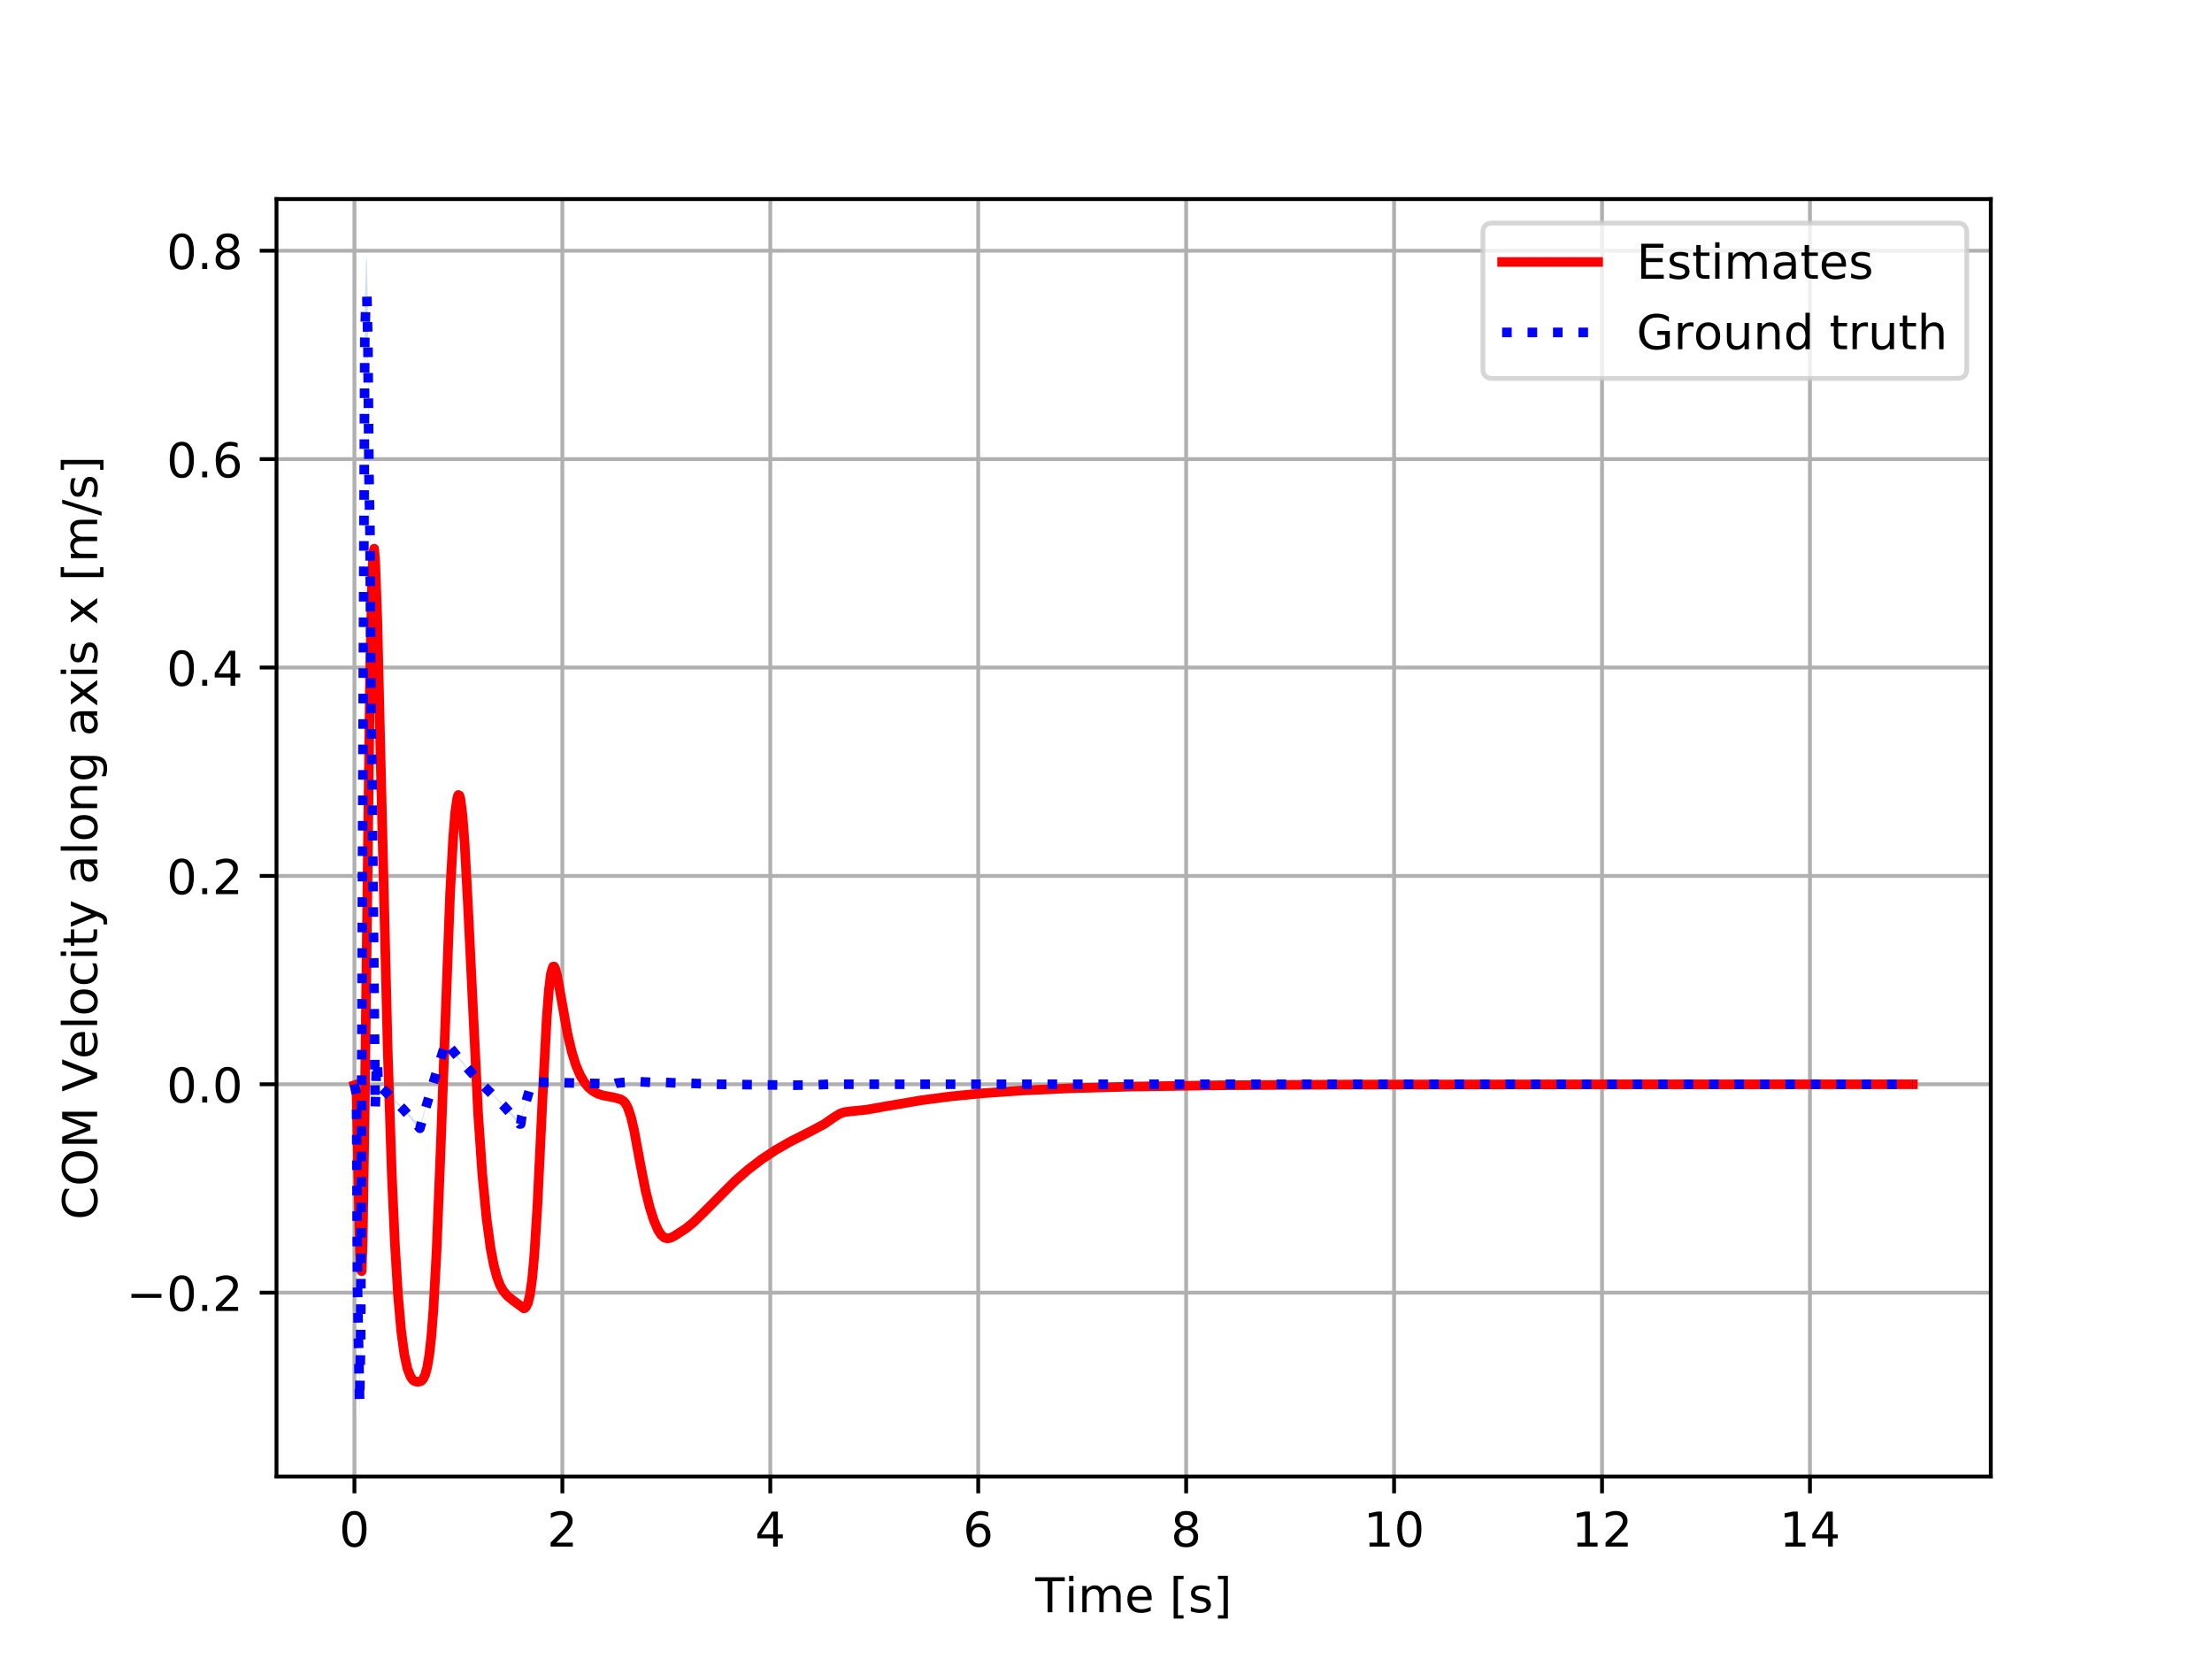 <?xml version="1.0" encoding="utf-8" standalone="no"?>
<!DOCTYPE svg PUBLIC "-//W3C//DTD SVG 1.1//EN"
  "http://www.w3.org/Graphics/SVG/1.1/DTD/svg11.dtd">
<!-- Created with matplotlib (https://matplotlib.org/) -->
<svg height="345.6pt" version="1.1" viewBox="0 0 460.8 345.6" width="460.8pt" xmlns="http://www.w3.org/2000/svg" xmlns:xlink="http://www.w3.org/1999/xlink">
 <defs>
  <style type="text/css">
*{stroke-linecap:butt;stroke-linejoin:round;}
  </style>
 </defs>
 <g id="figure_1">
  <g id="patch_1">
   <path d="M 0 345.6 
L 460.8 345.6 
L 460.8 0 
L 0 0 
z
" style="fill:#ffffff;"/>
  </g>
  <g id="axes_1">
   <g id="patch_2">
    <path d="M 57.6 307.584 
L 414.72 307.584 
L 414.72 41.472 
L 57.6 41.472 
z
" style="fill:#ffffff;"/>
   </g>
   <g id="PolyCollection_1">
    <path clip-path="url(#p94c6a70400)" d="M 73.833 225.877 
L 73.833 225.877 
L 74.049 227.198 
L 74.266 227.984 
L 74.482 266.196 
L 74.699 275.522 
L 74.916 288.858 
L 75.132 276.285 
L 75.349 233.38 
L 75.565 168.571 
L 75.782 122.849 
L 75.999 78.178 
L 76.215 70.923 
L 76.432 69.978 
L 76.648 79.336 
L 76.865 105.051 
L 77.081 117.028 
L 77.298 153.564 
L 77.515 166.021 
L 77.731 188.682 
L 77.948 218.246 
L 78.164 230.687 
L 78.381 223.321 
L 78.598 221.366 
L 78.814 226.111 
L 79.031 226.591 
L 79.247 226.355 
L 79.464 226.53 
L 79.68 226.765 
L 79.897 226.961 
L 80.114 227.152 
L 80.33 227.348 
L 80.547 227.545 
L 80.763 227.742 
L 80.98 227.94 
L 81.196 228.139 
L 81.413 228.339 
L 81.63 228.54 
L 81.846 228.742 
L 82.063 228.945 
L 82.279 229.15 
L 82.496 229.355 
L 82.713 229.562 
L 82.929 229.77 
L 83.146 229.98 
L 83.362 230.191 
L 83.579 230.404 
L 83.795 230.618 
L 84.012 230.834 
L 84.229 231.052 
L 84.445 231.272 
L 84.662 231.494 
L 84.878 231.717 
L 85.095 231.943 
L 85.312 232.171 
L 85.528 232.401 
L 85.745 232.633 
L 85.961 232.868 
L 86.178 233.105 
L 86.394 233.345 
L 86.611 233.588 
L 86.828 233.833 
L 87.044 234.082 
L 87.261 234.333 
L 87.477 234.59 
L 87.694 233.751 
L 87.91 233.036 
L 88.127 232.322 
L 88.344 231.611 
L 88.56 230.901 
L 88.777 230.193 
L 88.993 229.485 
L 89.21 228.779 
L 89.427 228.073 
L 89.643 227.368 
L 89.86 226.663 
L 90.076 225.96 
L 90.293 225.321 
L 90.509 224.681 
L 90.726 224.039 
L 90.943 223.397 
L 91.159 222.754 
L 91.376 222.109 
L 91.592 221.462 
L 91.809 220.813 
L 92.026 220.162 
L 92.242 219.509 
L 92.459 218.853 
L 92.675 218.193 
L 92.892 217.526 
L 93.108 217.836 
L 93.325 218.101 
L 93.542 218.364 
L 93.758 218.625 
L 93.975 218.883 
L 94.191 219.139 
L 94.408 219.394 
L 94.624 219.646 
L 94.841 219.896 
L 95.058 220.144 
L 95.274 220.391 
L 95.491 220.636 
L 95.707 220.879 
L 95.924 221.121 
L 96.141 221.361 
L 96.357 221.6 
L 96.574 221.838 
L 96.79 222.074 
L 97.007 222.309 
L 97.223 222.543 
L 97.44 222.776 
L 97.657 223.008 
L 97.873 223.239 
L 98.09 223.469 
L 98.306 223.699 
L 98.523 223.928 
L 98.74 224.156 
L 98.956 224.384 
L 99.173 224.611 
L 99.389 224.838 
L 99.606 225.064 
L 99.822 225.29 
L 100.039 225.516 
L 100.256 225.742 
L 100.472 225.94 
L 100.689 226.138 
L 100.905 226.336 
L 101.122 226.535 
L 101.338 226.734 
L 101.555 226.934 
L 101.772 227.134 
L 101.988 227.335 
L 102.205 227.537 
L 102.421 227.739 
L 102.638 227.942 
L 102.855 228.147 
L 103.071 228.352 
L 103.288 228.558 
L 103.504 228.765 
L 103.721 228.974 
L 103.937 229.184 
L 104.154 229.395 
L 104.371 229.607 
L 104.587 229.821 
L 104.804 230.036 
L 105.02 230.253 
L 105.237 230.471 
L 105.454 230.692 
L 105.67 230.913 
L 105.887 231.137 
L 106.103 231.363 
L 106.32 231.591 
L 106.536 231.82 
L 106.753 232.052 
L 106.97 232.286 
L 107.186 232.523 
L 107.403 232.762 
L 107.619 233.003 
L 107.836 233.248 
L 108.052 233.495 
L 108.269 233.746 
L 108.486 233.723 
L 108.702 232.178 
L 108.919 231.464 
L 109.135 230.752 
L 109.352 230.042 
L 109.569 229.332 
L 109.785 228.624 
L 110.002 227.916 
L 110.218 227.208 
L 110.435 226.501 
L 110.651 225.878 
L 110.868 225.74 
L 111.085 225.602 
L 111.301 225.464 
L 111.518 225.443 
L 111.734 225.448 
L 111.951 225.453 
L 112.168 225.459 
L 112.384 225.464 
L 112.601 225.469 
L 112.817 225.475 
L 113.034 225.48 
L 113.25 225.485 
L 113.467 225.49 
L 113.684 225.495 
L 113.9 225.499 
L 114.117 225.504 
L 114.333 225.509 
L 114.55 225.513 
L 114.766 225.518 
L 114.983 225.522 
L 115.2 225.527 
L 115.416 225.531 
L 115.633 225.535 
L 115.849 225.54 
L 116.066 225.544 
L 116.283 225.548 
L 116.499 225.552 
L 116.716 225.556 
L 116.932 225.56 
L 117.149 225.564 
L 117.365 225.567 
L 117.582 225.571 
L 117.799 225.575 
L 118.015 225.578 
L 118.232 225.582 
L 118.448 225.586 
L 118.665 225.589 
L 118.882 225.593 
L 119.098 225.596 
L 119.315 225.599 
L 119.531 225.603 
L 119.748 225.606 
L 119.964 225.609 
L 120.181 225.613 
L 120.398 225.616 
L 120.614 225.619 
L 120.831 225.622 
L 121.047 225.625 
L 121.264 225.628 
L 121.48 225.631 
L 121.697 225.634 
L 121.914 225.636 
L 122.13 225.639 
L 122.347 225.642 
L 122.563 225.645 
L 122.78 225.647 
L 122.997 225.65 
L 123.213 225.653 
L 123.43 225.655 
L 123.646 225.658 
L 123.863 225.66 
L 124.079 225.663 
L 124.296 225.665 
L 124.513 225.668 
L 124.729 225.67 
L 124.946 225.672 
L 125.162 225.675 
L 125.379 225.677 
L 125.596 225.679 
L 125.812 225.682 
L 126.029 225.684 
L 126.245 225.797 
L 126.462 225.808 
L 126.678 225.808 
L 126.895 225.808 
L 127.112 225.807 
L 127.328 225.806 
L 127.545 225.805 
L 127.761 225.804 
L 127.978 225.803 
L 128.194 225.693 
L 128.411 225.656 
L 128.628 225.615 
L 128.844 225.569 
L 129.061 225.519 
L 129.277 225.535 
L 129.494 225.541 
L 129.711 225.541 
L 129.927 225.534 
L 130.144 225.519 
L 130.36 225.498 
L 130.577 225.469 
L 130.793 225.434 
L 131.01 225.391 
L 131.227 225.342 
L 131.443 225.288 
L 131.66 225.29 
L 131.876 225.305 
L 132.093 225.321 
L 132.31 225.336 
L 132.526 225.349 
L 132.743 225.362 
L 132.959 225.372 
L 133.176 225.382 
L 133.392 225.393 
L 133.609 225.405 
L 133.826 225.418 
L 134.042 225.431 
L 134.259 225.443 
L 134.475 225.455 
L 134.692 225.468 
L 134.908 225.48 
L 135.125 225.492 
L 135.342 225.503 
L 135.558 225.515 
L 135.775 225.527 
L 135.991 225.507 
L 136.208 225.485 
L 136.425 225.462 
L 136.641 225.44 
L 136.858 225.427 
L 137.074 225.408 
L 137.291 225.444 
L 137.507 225.452 
L 137.724 225.47 
L 137.941 225.482 
L 138.157 225.49 
L 138.374 225.5 
L 138.59 225.51 
L 138.807 225.52 
L 139.024 225.529 
L 139.24 225.539 
L 139.457 225.548 
L 139.673 225.558 
L 139.89 225.567 
L 140.106 225.576 
L 140.323 225.584 
L 140.54 225.593 
L 140.756 225.602 
L 140.973 225.611 
L 141.189 225.619 
L 141.406 225.628 
L 141.623 225.636 
L 141.839 225.644 
L 142.056 225.652 
L 142.272 225.66 
L 142.489 225.667 
L 142.705 225.675 
L 142.922 225.683 
L 143.139 225.69 
L 143.355 225.697 
L 143.572 225.704 
L 143.788 225.712 
L 144.005 225.719 
L 144.221 225.726 
L 144.438 225.732 
L 144.655 225.739 
L 144.871 225.746 
L 145.088 225.753 
L 145.304 225.759 
L 145.521 225.766 
L 145.738 225.772 
L 145.954 225.779 
L 146.171 225.785 
L 146.387 225.791 
L 146.604 225.797 
L 146.82 225.803 
L 147.037 225.809 
L 147.254 225.814 
L 147.47 225.82 
L 147.687 225.825 
L 147.903 225.83 
L 148.12 225.835 
L 148.337 225.84 
L 148.553 225.845 
L 148.77 225.849 
L 148.986 225.854 
L 149.203 225.858 
L 149.419 225.862 
L 149.636 225.867 
L 149.853 225.871 
L 150.069 225.875 
L 150.286 225.879 
L 150.502 225.883 
L 150.719 225.887 
L 150.935 225.891 
L 151.152 225.894 
L 151.369 225.898 
L 151.585 225.902 
L 151.802 225.906 
L 152.018 225.909 
L 152.235 225.913 
L 152.452 225.916 
L 152.668 225.92 
L 152.885 225.923 
L 153.101 225.926 
L 153.318 225.93 
L 153.534 225.933 
L 153.751 225.936 
L 153.968 225.939 
L 154.184 225.942 
L 154.401 225.946 
L 154.617 225.949 
L 154.834 225.952 
L 155.051 225.955 
L 155.267 225.958 
L 155.484 225.961 
L 155.7 225.964 
L 155.917 225.967 
L 156.133 225.97 
L 156.35 225.972 
L 156.567 225.975 
L 156.783 225.978 
L 157 225.981 
L 157.216 225.983 
L 157.433 225.986 
L 157.649 225.989 
L 157.866 225.991 
L 158.083 225.994 
L 158.299 225.996 
L 158.516 225.999 
L 158.732 226.001 
L 158.949 226.004 
L 159.166 226.006 
L 159.382 226.008 
L 159.599 226.011 
L 159.815 226.013 
L 160.032 226.016 
L 160.248 226.018 
L 160.465 226.02 
L 160.682 226.023 
L 160.898 226.025 
L 161.115 226.027 
L 161.331 226.029 
L 161.548 226.031 
L 161.765 226.034 
L 161.981 226.036 
L 162.198 226.038 
L 162.414 226.04 
L 162.631 226.042 
L 162.847 226.043 
L 163.064 226.045 
L 163.281 226.047 
L 163.497 226.049 
L 163.714 226.05 
L 163.93 226.052 
L 164.147 226.053 
L 164.363 226.054 
L 164.58 226.055 
L 164.797 226.056 
L 165.013 226.057 
L 165.23 226.058 
L 165.446 226.058 
L 165.663 226.059 
L 165.88 226.059 
L 166.096 226.059 
L 166.313 226.059 
L 166.529 226.059 
L 166.746 226.058 
L 166.962 226.058 
L 167.179 226.057 
L 167.396 226.056 
L 167.612 226.054 
L 167.829 226.052 
L 168.045 226.05 
L 168.262 226.047 
L 168.479 226.044 
L 168.695 226.04 
L 168.912 226.036 
L 169.128 226.031 
L 169.345 226.024 
L 169.561 226.017 
L 169.778 226.008 
L 169.995 225.998 
L 170.211 225.985 
L 170.428 225.968 
L 170.644 225.947 
L 170.861 225.92 
L 171.077 225.893 
L 171.294 225.876 
L 171.511 225.868 
L 171.727 225.864 
L 171.944 225.863 
L 172.16 225.862 
L 172.377 225.864 
L 172.594 225.864 
L 172.81 225.864 
L 173.027 225.864 
L 173.243 225.864 
L 173.46 225.864 
L 173.676 225.864 
L 173.893 225.864 
L 174.11 225.864 
L 174.326 225.864 
L 174.543 225.864 
L 174.759 225.864 
L 174.976 225.864 
L 175.193 225.864 
L 175.409 225.864 
L 175.626 225.864 
L 175.842 225.864 
L 176.059 225.864 
L 176.275 225.864 
L 176.492 225.864 
L 176.709 225.864 
L 176.925 225.864 
L 177.142 225.864 
L 177.358 225.864 
L 177.575 225.864 
L 177.791 225.864 
L 178.008 225.864 
L 178.225 225.864 
L 178.441 225.864 
L 178.658 225.864 
L 178.874 225.864 
L 179.091 225.864 
L 179.308 225.864 
L 179.524 225.864 
L 179.741 225.864 
L 179.957 225.864 
L 180.174 225.864 
L 180.39 225.864 
L 180.607 225.864 
L 180.824 225.864 
L 181.04 225.864 
L 181.257 225.864 
L 181.473 225.864 
L 181.69 225.864 
L 181.907 225.864 
L 182.123 225.864 
L 182.34 225.863 
L 182.556 225.863 
L 182.773 225.863 
L 182.989 225.863 
L 183.206 225.863 
L 183.423 225.863 
L 183.639 225.863 
L 183.856 225.863 
L 184.072 225.863 
L 184.289 225.863 
L 184.505 225.863 
L 184.722 225.863 
L 184.939 225.863 
L 185.155 225.863 
L 185.372 225.863 
L 185.588 225.863 
L 185.805 225.863 
L 186.022 225.863 
L 186.238 225.863 
L 186.455 225.863 
L 186.671 225.863 
L 186.888 225.863 
L 187.104 225.863 
L 187.321 225.863 
L 187.538 225.863 
L 187.754 225.863 
L 187.971 225.863 
L 188.187 225.863 
L 188.404 225.863 
L 188.621 225.863 
L 188.837 225.863 
L 189.054 225.863 
L 189.27 225.863 
L 189.487 225.863 
L 189.703 225.863 
L 189.92 225.862 
L 190.137 225.862 
L 190.353 225.862 
L 190.57 225.862 
L 190.786 225.862 
L 191.003 225.862 
L 191.219 225.862 
L 191.436 225.862 
L 191.653 225.862 
L 191.869 225.862 
L 192.086 225.862 
L 192.302 225.862 
L 192.519 225.862 
L 192.736 225.862 
L 192.952 225.862 
L 193.169 225.862 
L 193.385 225.862 
L 193.602 225.862 
L 193.818 225.862 
L 194.035 225.862 
L 194.252 225.862 
L 194.468 225.862 
L 194.685 225.862 
L 194.901 225.862 
L 195.118 225.862 
L 195.335 225.862 
L 195.551 225.862 
L 195.768 225.862 
L 195.984 225.862 
L 196.201 225.862 
L 196.417 225.862 
L 196.634 225.862 
L 196.851 225.862 
L 197.067 225.862 
L 197.284 225.862 
L 197.5 225.862 
L 197.717 225.862 
L 197.933 225.862 
L 198.15 225.862 
L 198.367 225.862 
L 198.583 225.862 
L 198.8 225.862 
L 199.016 225.862 
L 199.233 225.862 
L 199.45 225.862 
L 199.666 225.862 
L 199.883 225.862 
L 200.099 225.862 
L 200.316 225.862 
L 200.532 225.862 
L 200.749 225.863 
L 200.966 225.863 
L 201.182 225.863 
L 201.399 225.863 
L 201.615 225.863 
L 201.832 225.863 
L 202.049 225.863 
L 202.265 225.863 
L 202.482 225.863 
L 202.698 225.863 
L 202.915 225.863 
L 203.131 225.863 
L 203.348 225.863 
L 203.565 225.863 
L 203.781 225.863 
L 203.998 225.863 
L 204.214 225.863 
L 204.431 225.863 
L 204.648 225.863 
L 204.864 225.863 
L 205.081 225.863 
L 205.297 225.863 
L 205.514 225.863 
L 205.73 225.863 
L 205.947 225.864 
L 206.164 225.864 
L 206.38 225.864 
L 206.597 225.864 
L 206.813 225.864 
L 207.03 225.864 
L 207.246 225.864 
L 207.463 225.864 
L 207.68 225.864 
L 207.896 225.864 
L 208.113 225.864 
L 208.329 225.864 
L 208.546 225.864 
L 208.763 225.864 
L 208.979 225.864 
L 209.196 225.865 
L 209.412 225.865 
L 209.629 225.865 
L 209.845 225.865 
L 210.062 225.865 
L 210.279 225.865 
L 210.495 225.865 
L 210.712 225.865 
L 210.928 225.865 
L 211.145 225.865 
L 211.362 225.865 
L 211.578 225.865 
L 211.795 225.865 
L 212.011 225.866 
L 212.228 225.866 
L 212.444 225.866 
L 212.661 225.866 
L 212.878 225.866 
L 213.094 225.866 
L 213.311 225.866 
L 213.527 225.866 
L 213.744 225.866 
L 213.96 225.866 
L 214.177 225.867 
L 214.394 225.867 
L 214.61 225.867 
L 214.827 225.867 
L 215.043 225.867 
L 215.26 225.867 
L 215.477 225.867 
L 215.693 225.867 
L 215.91 225.867 
L 216.126 225.867 
L 216.343 225.868 
L 216.559 225.868 
L 216.776 225.868 
L 216.993 225.868 
L 217.209 225.868 
L 217.426 225.868 
L 217.642 225.868 
L 217.859 225.868 
L 218.076 225.868 
L 218.292 225.869 
L 218.509 225.869 
L 218.725 225.869 
L 218.942 225.869 
L 219.158 225.869 
L 219.375 225.869 
L 219.592 225.869 
L 219.808 225.869 
L 220.025 225.87 
L 220.241 225.87 
L 220.458 225.87 
L 220.674 225.87 
L 220.891 225.87 
L 221.108 225.87 
L 221.324 225.87 
L 221.541 225.87 
L 221.757 225.871 
L 221.974 225.871 
L 222.191 225.871 
L 222.407 225.871 
L 222.624 225.871 
L 222.84 225.871 
L 223.057 225.871 
L 223.273 225.871 
L 223.49 225.872 
L 223.707 225.872 
L 223.923 225.872 
L 224.14 225.872 
L 224.356 225.872 
L 224.573 225.872 
L 224.79 225.872 
L 225.006 225.872 
L 225.223 225.872 
L 225.439 225.873 
L 225.656 225.873 
L 225.872 225.873 
L 226.089 225.873 
L 226.306 225.873 
L 226.522 225.873 
L 226.739 225.873 
L 226.955 225.873 
L 227.172 225.874 
L 227.388 225.874 
L 227.605 225.874 
L 227.822 225.874 
L 228.038 225.874 
L 228.255 225.874 
L 228.471 225.874 
L 228.688 225.874 
L 228.905 225.875 
L 229.121 225.875 
L 229.338 225.875 
L 229.554 225.875 
L 229.771 225.875 
L 229.987 225.875 
L 230.204 225.875 
L 230.421 225.875 
L 230.637 225.875 
L 230.854 225.876 
L 231.07 225.876 
L 231.287 225.876 
L 231.504 225.876 
L 231.72 225.876 
L 231.937 225.876 
L 232.153 225.876 
L 232.37 225.876 
L 232.586 225.876 
L 232.803 225.877 
L 233.02 225.877 
L 233.236 225.877 
L 233.453 225.877 
L 233.669 225.877 
L 233.886 225.877 
L 234.102 225.877 
L 234.319 225.877 
L 234.536 225.877 
L 234.752 225.877 
L 234.969 225.878 
L 235.185 225.878 
L 235.402 225.878 
L 235.619 225.878 
L 235.835 225.878 
L 236.052 225.878 
L 236.268 225.878 
L 236.485 225.878 
L 236.701 225.878 
L 236.918 225.878 
L 237.135 225.878 
L 237.351 225.878 
L 237.568 225.879 
L 237.784 225.879 
L 238.001 225.879 
L 238.218 225.879 
L 238.434 225.879 
L 238.651 225.879 
L 238.867 225.879 
L 239.084 225.879 
L 239.3 225.879 
L 239.517 225.879 
L 239.734 225.879 
L 239.95 225.879 
L 240.167 225.879 
L 240.383 225.879 
L 240.6 225.88 
L 240.816 225.88 
L 241.033 225.88 
L 241.25 225.88 
L 241.466 225.88 
L 241.683 225.88 
L 241.899 225.88 
L 242.116 225.88 
L 242.333 225.88 
L 242.549 225.88 
L 242.766 225.88 
L 242.982 225.88 
L 243.199 225.88 
L 243.415 225.88 
L 243.632 225.88 
L 243.849 225.88 
L 244.065 225.88 
L 244.282 225.88 
L 244.498 225.88 
L 244.715 225.88 
L 244.932 225.88 
L 245.148 225.88 
L 245.365 225.88 
L 245.581 225.88 
L 245.798 225.881 
L 246.014 225.881 
L 246.231 225.881 
L 246.448 225.881 
L 246.664 225.881 
L 246.881 225.881 
L 247.097 225.881 
L 247.314 225.881 
L 247.53 225.881 
L 247.747 225.881 
L 247.964 225.881 
L 248.18 225.881 
L 248.397 225.881 
L 248.613 225.881 
L 248.83 225.881 
L 249.047 225.881 
L 249.263 225.881 
L 249.48 225.881 
L 249.696 225.881 
L 249.913 225.881 
L 250.129 225.881 
L 250.346 225.881 
L 250.563 225.881 
L 250.779 225.881 
L 250.996 225.881 
L 251.212 225.881 
L 251.429 225.881 
L 251.646 225.881 
L 251.862 225.881 
L 252.079 225.881 
L 252.295 225.881 
L 252.512 225.881 
L 252.728 225.881 
L 252.945 225.881 
L 253.162 225.881 
L 253.378 225.881 
L 253.595 225.881 
L 253.811 225.881 
L 254.028 225.881 
L 254.244 225.881 
L 254.461 225.881 
L 254.678 225.881 
L 254.894 225.881 
L 255.111 225.881 
L 255.327 225.881 
L 255.544 225.881 
L 255.761 225.881 
L 255.977 225.88 
L 256.194 225.88 
L 256.41 225.88 
L 256.627 225.88 
L 256.843 225.88 
L 257.06 225.88 
L 257.277 225.88 
L 257.493 225.88 
L 257.71 225.88 
L 257.926 225.88 
L 258.143 225.88 
L 258.36 225.88 
L 258.576 225.88 
L 258.793 225.88 
L 259.009 225.88 
L 259.226 225.88 
L 259.442 225.88 
L 259.659 225.88 
L 259.876 225.88 
L 260.092 225.88 
L 260.309 225.88 
L 260.525 225.88 
L 260.742 225.88 
L 260.958 225.88 
L 261.175 225.88 
L 261.392 225.88 
L 261.608 225.88 
L 261.825 225.88 
L 262.041 225.88 
L 262.258 225.88 
L 262.475 225.88 
L 262.691 225.88 
L 262.908 225.88 
L 263.124 225.88 
L 263.341 225.88 
L 263.557 225.879 
L 263.774 225.879 
L 263.991 225.879 
L 264.207 225.879 
L 264.424 225.879 
L 264.64 225.879 
L 264.857 225.879 
L 265.074 225.879 
L 265.29 225.879 
L 265.507 225.879 
L 265.723 225.879 
L 265.94 225.879 
L 266.156 225.879 
L 266.373 225.879 
L 266.59 225.879 
L 266.806 225.879 
L 267.023 225.879 
L 267.239 225.879 
L 267.456 225.879 
L 267.672 225.879 
L 267.889 225.879 
L 268.106 225.879 
L 268.322 225.879 
L 268.539 225.879 
L 268.755 225.879 
L 268.972 225.879 
L 269.189 225.879 
L 269.405 225.879 
L 269.622 225.879 
L 269.838 225.879 
L 270.055 225.879 
L 270.271 225.879 
L 270.488 225.879 
L 270.705 225.878 
L 270.921 225.878 
L 271.138 225.878 
L 271.354 225.878 
L 271.571 225.878 
L 271.788 225.878 
L 272.004 225.878 
L 272.221 225.878 
L 272.437 225.878 
L 272.654 225.878 
L 272.87 225.878 
L 273.087 225.878 
L 273.304 225.878 
L 273.52 225.878 
L 273.737 225.878 
L 273.953 225.878 
L 274.17 225.878 
L 274.387 225.878 
L 274.603 225.878 
L 274.82 225.878 
L 275.036 225.878 
L 275.253 225.878 
L 275.469 225.878 
L 275.686 225.878 
L 275.903 225.878 
L 276.119 225.878 
L 276.336 225.878 
L 276.552 225.878 
L 276.769 225.878 
L 276.985 225.878 
L 277.202 225.878 
L 277.419 225.878 
L 277.635 225.878 
L 277.852 225.878 
L 278.068 225.878 
L 278.285 225.878 
L 278.502 225.878 
L 278.718 225.878 
L 278.935 225.878 
L 279.151 225.878 
L 279.368 225.877 
L 279.584 225.877 
L 279.801 225.877 
L 280.018 225.877 
L 280.234 225.877 
L 280.451 225.877 
L 280.667 225.877 
L 280.884 225.877 
L 281.101 225.877 
L 281.317 225.877 
L 281.534 225.877 
L 281.75 225.877 
L 281.967 225.877 
L 282.183 225.877 
L 282.4 225.877 
L 282.617 225.877 
L 282.833 225.877 
L 283.05 225.877 
L 283.266 225.877 
L 283.483 225.877 
L 283.699 225.877 
L 283.916 225.877 
L 284.133 225.877 
L 284.349 225.877 
L 284.566 225.877 
L 284.782 225.877 
L 284.999 225.877 
L 285.216 225.877 
L 285.432 225.877 
L 285.649 225.877 
L 285.865 225.877 
L 286.082 225.877 
L 286.298 225.877 
L 286.515 225.877 
L 286.732 225.877 
L 286.948 225.877 
L 287.165 225.877 
L 287.381 225.877 
L 287.598 225.877 
L 287.815 225.877 
L 288.031 225.877 
L 288.248 225.877 
L 288.464 225.877 
L 288.681 225.877 
L 288.897 225.877 
L 289.114 225.877 
L 289.331 225.877 
L 289.547 225.877 
L 289.764 225.877 
L 289.98 225.877 
L 290.197 225.877 
L 290.413 225.877 
L 290.63 225.877 
L 290.847 225.877 
L 291.063 225.877 
L 291.28 225.877 
L 291.496 225.877 
L 291.713 225.877 
L 291.93 225.877 
L 292.146 225.877 
L 292.363 225.877 
L 292.579 225.877 
L 292.796 225.877 
L 293.012 225.877 
L 293.229 225.877 
L 293.446 225.877 
L 293.662 225.877 
L 293.879 225.877 
L 294.095 225.877 
L 294.312 225.877 
L 294.529 225.877 
L 294.745 225.877 
L 294.962 225.877 
L 295.178 225.877 
L 295.395 225.877 
L 295.611 225.877 
L 295.828 225.877 
L 296.045 225.877 
L 296.261 225.877 
L 296.478 225.877 
L 296.694 225.877 
L 296.911 225.877 
L 297.127 225.877 
L 297.344 225.877 
L 297.561 225.877 
L 297.777 225.877 
L 297.994 225.877 
L 298.21 225.877 
L 298.427 225.877 
L 298.644 225.877 
L 298.86 225.877 
L 299.077 225.877 
L 299.293 225.877 
L 299.51 225.877 
L 299.726 225.877 
L 299.943 225.877 
L 300.16 225.877 
L 300.376 225.877 
L 300.593 225.877 
L 300.809 225.877 
L 301.026 225.877 
L 301.243 225.877 
L 301.459 225.877 
L 301.676 225.877 
L 301.892 225.877 
L 302.109 225.877 
L 302.325 225.877 
L 302.542 225.877 
L 302.759 225.877 
L 302.975 225.877 
L 303.192 225.877 
L 303.408 225.877 
L 303.625 225.877 
L 303.841 225.877 
L 304.058 225.877 
L 304.275 225.877 
L 304.491 225.877 
L 304.708 225.877 
L 304.924 225.877 
L 305.141 225.877 
L 305.358 225.877 
L 305.574 225.877 
L 305.791 225.877 
L 306.007 225.877 
L 306.224 225.877 
L 306.44 225.877 
L 306.657 225.877 
L 306.874 225.877 
L 307.09 225.877 
L 307.307 225.877 
L 307.523 225.877 
L 307.74 225.877 
L 307.957 225.877 
L 308.173 225.877 
L 308.39 225.877 
L 308.606 225.877 
L 308.823 225.877 
L 309.039 225.877 
L 309.256 225.877 
L 309.473 225.877 
L 309.689 225.877 
L 309.906 225.877 
L 310.122 225.877 
L 310.339 225.877 
L 310.555 225.877 
L 310.772 225.877 
L 310.989 225.877 
L 311.205 225.877 
L 311.422 225.877 
L 311.638 225.877 
L 311.855 225.877 
L 312.072 225.877 
L 312.288 225.877 
L 312.505 225.877 
L 312.721 225.877 
L 312.938 225.877 
L 313.154 225.877 
L 313.371 225.877 
L 313.588 225.877 
L 313.804 225.877 
L 314.021 225.877 
L 314.237 225.877 
L 314.454 225.877 
L 314.671 225.877 
L 314.887 225.877 
L 315.104 225.877 
L 315.32 225.877 
L 315.537 225.877 
L 315.753 225.877 
L 315.97 225.877 
L 316.187 225.877 
L 316.403 225.877 
L 316.62 225.877 
L 316.836 225.877 
L 317.053 225.877 
L 317.269 225.877 
L 317.486 225.877 
L 317.703 225.877 
L 317.919 225.877 
L 318.136 225.877 
L 318.352 225.877 
L 318.569 225.877 
L 318.786 225.877 
L 319.002 225.877 
L 319.219 225.877 
L 319.435 225.877 
L 319.652 225.877 
L 319.868 225.877 
L 320.085 225.877 
L 320.302 225.877 
L 320.518 225.877 
L 320.735 225.877 
L 320.951 225.877 
L 321.168 225.877 
L 321.385 225.877 
L 321.601 225.877 
L 321.818 225.877 
L 322.034 225.877 
L 322.251 225.877 
L 322.467 225.877 
L 322.684 225.877 
L 322.901 225.877 
L 323.117 225.877 
L 323.334 225.877 
L 323.55 225.877 
L 323.767 225.877 
L 323.983 225.877 
L 324.2 225.877 
L 324.417 225.877 
L 324.633 225.877 
L 324.85 225.877 
L 325.066 225.877 
L 325.283 225.877 
L 325.5 225.877 
L 325.716 225.877 
L 325.933 225.877 
L 326.149 225.877 
L 326.366 225.877 
L 326.582 225.877 
L 326.799 225.877 
L 327.016 225.877 
L 327.232 225.877 
L 327.449 225.877 
L 327.665 225.877 
L 327.882 225.877 
L 328.099 225.877 
L 328.315 225.877 
L 328.532 225.877 
L 328.748 225.877 
L 328.965 225.877 
L 329.181 225.877 
L 329.398 225.877 
L 329.615 225.877 
L 329.831 225.877 
L 330.048 225.877 
L 330.264 225.877 
L 330.481 225.877 
L 330.697 225.877 
L 330.914 225.877 
L 331.131 225.877 
L 331.347 225.877 
L 331.564 225.877 
L 331.78 225.877 
L 331.997 225.877 
L 332.214 225.877 
L 332.43 225.877 
L 332.647 225.877 
L 332.863 225.877 
L 333.08 225.877 
L 333.296 225.877 
L 333.513 225.877 
L 333.73 225.877 
L 333.946 225.877 
L 334.163 225.877 
L 334.379 225.877 
L 334.596 225.877 
L 334.813 225.877 
L 335.029 225.877 
L 335.246 225.877 
L 335.462 225.877 
L 335.679 225.877 
L 335.895 225.877 
L 336.112 225.877 
L 336.329 225.877 
L 336.545 225.877 
L 336.762 225.877 
L 336.978 225.877 
L 337.195 225.877 
L 337.412 225.877 
L 337.628 225.877 
L 337.845 225.877 
L 338.061 225.877 
L 338.278 225.877 
L 338.494 225.877 
L 338.711 225.877 
L 338.928 225.877 
L 339.144 225.877 
L 339.361 225.877 
L 339.577 225.877 
L 339.794 225.877 
L 340.01 225.877 
L 340.227 225.877 
L 340.444 225.877 
L 340.66 225.877 
L 340.877 225.877 
L 341.093 225.877 
L 341.31 225.877 
L 341.527 225.877 
L 341.743 225.877 
L 341.96 225.877 
L 342.176 225.877 
L 342.393 225.877 
L 342.609 225.877 
L 342.826 225.877 
L 343.043 225.877 
L 343.259 225.877 
L 343.476 225.877 
L 343.692 225.877 
L 343.909 225.877 
L 344.126 225.877 
L 344.342 225.877 
L 344.559 225.877 
L 344.775 225.877 
L 344.992 225.877 
L 345.208 225.877 
L 345.425 225.877 
L 345.642 225.877 
L 345.858 225.877 
L 346.075 225.877 
L 346.291 225.877 
L 346.508 225.877 
L 346.724 225.877 
L 346.941 225.877 
L 347.158 225.877 
L 347.374 225.877 
L 347.591 225.877 
L 347.807 225.877 
L 348.024 225.877 
L 348.241 225.877 
L 348.457 225.877 
L 348.674 225.877 
L 348.89 225.877 
L 349.107 225.877 
L 349.323 225.877 
L 349.54 225.877 
L 349.757 225.877 
L 349.973 225.877 
L 350.19 225.877 
L 350.406 225.877 
L 350.623 225.877 
L 350.84 225.877 
L 351.056 225.877 
L 351.273 225.877 
L 351.489 225.877 
L 351.706 225.877 
L 351.922 225.877 
L 352.139 225.877 
L 352.356 225.877 
L 352.572 225.877 
L 352.789 225.877 
L 353.005 225.877 
L 353.222 225.877 
L 353.438 225.877 
L 353.655 225.877 
L 353.872 225.877 
L 354.088 225.877 
L 354.305 225.877 
L 354.521 225.877 
L 354.738 225.877 
L 354.955 225.877 
L 355.171 225.877 
L 355.388 225.877 
L 355.604 225.877 
L 355.821 225.877 
L 356.037 225.877 
L 356.254 225.877 
L 356.471 225.877 
L 356.687 225.877 
L 356.904 225.877 
L 357.12 225.877 
L 357.337 225.877 
L 357.554 225.877 
L 357.77 225.877 
L 357.987 225.877 
L 358.203 225.877 
L 358.42 225.877 
L 358.636 225.877 
L 358.853 225.877 
L 359.07 225.877 
L 359.286 225.877 
L 359.503 225.877 
L 359.719 225.877 
L 359.936 225.877 
L 360.152 225.877 
L 360.369 225.877 
L 360.586 225.877 
L 360.802 225.877 
L 361.019 225.877 
L 361.235 225.877 
L 361.452 225.877 
L 361.669 225.877 
L 361.885 225.877 
L 362.102 225.877 
L 362.318 225.877 
L 362.535 225.877 
L 362.751 225.877 
L 362.968 225.877 
L 363.185 225.877 
L 363.401 225.877 
L 363.618 225.877 
L 363.834 225.877 
L 364.051 225.877 
L 364.268 225.877 
L 364.484 225.877 
L 364.701 225.877 
L 364.917 225.877 
L 365.134 225.877 
L 365.35 225.877 
L 365.567 225.877 
L 365.784 225.877 
L 366 225.877 
L 366.217 225.877 
L 366.433 225.877 
L 366.65 225.877 
L 366.866 225.877 
L 367.083 225.877 
L 367.3 225.877 
L 367.516 225.877 
L 367.733 225.877 
L 367.949 225.877 
L 368.166 225.877 
L 368.383 225.877 
L 368.599 225.877 
L 368.816 225.877 
L 369.032 225.877 
L 369.249 225.877 
L 369.465 225.877 
L 369.682 225.877 
L 369.899 225.877 
L 370.115 225.877 
L 370.332 225.877 
L 370.548 225.877 
L 370.765 225.877 
L 370.982 225.877 
L 371.198 225.877 
L 371.415 225.877 
L 371.631 225.877 
L 371.848 225.877 
L 372.064 225.877 
L 372.281 225.877 
L 372.498 225.877 
L 372.714 225.877 
L 372.931 225.877 
L 373.147 225.877 
L 373.364 225.877 
L 373.58 225.877 
L 373.797 225.877 
L 374.014 225.877 
L 374.23 225.877 
L 374.447 225.877 
L 374.663 225.877 
L 374.88 225.877 
L 375.097 225.877 
L 375.313 225.877 
L 375.53 225.877 
L 375.746 225.877 
L 375.963 225.877 
L 376.179 225.877 
L 376.396 225.877 
L 376.613 225.877 
L 376.829 225.877 
L 377.046 225.877 
L 377.262 225.877 
L 377.479 225.877 
L 377.696 225.877 
L 377.912 225.877 
L 378.129 225.877 
L 378.345 225.877 
L 378.562 225.877 
L 378.778 225.877 
L 378.995 225.877 
L 379.212 225.877 
L 379.428 225.877 
L 379.645 225.877 
L 379.861 225.877 
L 380.078 225.877 
L 380.294 225.877 
L 380.511 225.877 
L 380.728 225.877 
L 380.944 225.877 
L 381.161 225.877 
L 381.377 225.877 
L 381.594 225.877 
L 381.811 225.877 
L 382.027 225.877 
L 382.244 225.877 
L 382.46 225.877 
L 382.677 225.877 
L 382.893 225.877 
L 383.11 225.877 
L 383.327 225.877 
L 383.543 225.877 
L 383.76 225.877 
L 383.976 225.877 
L 384.193 225.877 
L 384.41 225.877 
L 384.626 225.877 
L 384.843 225.877 
L 385.059 225.877 
L 385.276 225.877 
L 385.492 225.877 
L 385.709 225.877 
L 385.926 225.877 
L 386.142 225.877 
L 386.359 225.877 
L 386.575 225.877 
L 386.792 225.877 
L 387.008 225.877 
L 387.225 225.877 
L 387.442 225.877 
L 387.658 225.877 
L 387.875 225.877 
L 388.091 225.877 
L 388.308 225.877 
L 388.525 225.877 
L 388.741 225.877 
L 388.958 225.877 
L 389.174 225.877 
L 389.391 225.877 
L 389.607 225.877 
L 389.824 225.877 
L 390.041 225.877 
L 390.257 225.877 
L 390.474 225.877 
L 390.69 225.877 
L 390.907 225.877 
L 391.124 225.877 
L 391.34 225.877 
L 391.557 225.877 
L 391.773 225.877 
L 391.99 225.877 
L 392.206 225.877 
L 392.423 225.877 
L 392.64 225.877 
L 392.856 225.877 
L 393.073 225.877 
L 393.289 225.877 
L 393.506 225.877 
L 393.722 225.877 
L 393.939 225.877 
L 394.156 225.877 
L 394.372 225.877 
L 394.589 225.877 
L 394.805 225.877 
L 395.022 225.877 
L 395.239 225.877 
L 395.455 225.877 
L 395.672 225.877 
L 395.888 225.877 
L 396.105 225.877 
L 396.321 225.877 
L 396.538 225.877 
L 396.755 225.877 
L 396.971 225.877 
L 397.188 225.877 
L 397.404 225.877 
L 397.621 225.877 
L 397.838 225.877 
L 398.054 225.877 
L 398.271 225.877 
L 398.487 225.877 
L 398.487 225.877 
L 398.487 225.877 
L 398.271 225.877 
L 398.054 225.877 
L 397.838 225.877 
L 397.621 225.877 
L 397.404 225.877 
L 397.188 225.877 
L 396.971 225.877 
L 396.755 225.877 
L 396.538 225.877 
L 396.321 225.877 
L 396.105 225.877 
L 395.888 225.877 
L 395.672 225.877 
L 395.455 225.877 
L 395.239 225.877 
L 395.022 225.877 
L 394.805 225.877 
L 394.589 225.877 
L 394.372 225.877 
L 394.156 225.877 
L 393.939 225.877 
L 393.722 225.877 
L 393.506 225.877 
L 393.289 225.877 
L 393.073 225.877 
L 392.856 225.877 
L 392.64 225.877 
L 392.423 225.877 
L 392.206 225.877 
L 391.99 225.877 
L 391.773 225.877 
L 391.557 225.877 
L 391.34 225.877 
L 391.124 225.877 
L 390.907 225.877 
L 390.69 225.877 
L 390.474 225.877 
L 390.257 225.877 
L 390.041 225.877 
L 389.824 225.877 
L 389.607 225.877 
L 389.391 225.877 
L 389.174 225.877 
L 388.958 225.877 
L 388.741 225.877 
L 388.525 225.877 
L 388.308 225.877 
L 388.091 225.877 
L 387.875 225.877 
L 387.658 225.877 
L 387.442 225.877 
L 387.225 225.877 
L 387.008 225.877 
L 386.792 225.877 
L 386.575 225.877 
L 386.359 225.877 
L 386.142 225.877 
L 385.926 225.877 
L 385.709 225.877 
L 385.492 225.877 
L 385.276 225.877 
L 385.059 225.877 
L 384.843 225.877 
L 384.626 225.877 
L 384.41 225.877 
L 384.193 225.877 
L 383.976 225.877 
L 383.76 225.877 
L 383.543 225.877 
L 383.327 225.877 
L 383.11 225.877 
L 382.893 225.877 
L 382.677 225.877 
L 382.46 225.877 
L 382.244 225.877 
L 382.027 225.877 
L 381.811 225.877 
L 381.594 225.877 
L 381.377 225.877 
L 381.161 225.877 
L 380.944 225.877 
L 380.728 225.877 
L 380.511 225.877 
L 380.294 225.877 
L 380.078 225.877 
L 379.861 225.877 
L 379.645 225.877 
L 379.428 225.877 
L 379.212 225.877 
L 378.995 225.877 
L 378.778 225.877 
L 378.562 225.877 
L 378.345 225.877 
L 378.129 225.877 
L 377.912 225.877 
L 377.696 225.877 
L 377.479 225.877 
L 377.262 225.877 
L 377.046 225.877 
L 376.829 225.877 
L 376.613 225.877 
L 376.396 225.877 
L 376.179 225.877 
L 375.963 225.877 
L 375.746 225.877 
L 375.53 225.877 
L 375.313 225.877 
L 375.097 225.877 
L 374.88 225.877 
L 374.663 225.877 
L 374.447 225.877 
L 374.23 225.877 
L 374.014 225.877 
L 373.797 225.877 
L 373.58 225.877 
L 373.364 225.877 
L 373.147 225.877 
L 372.931 225.877 
L 372.714 225.877 
L 372.498 225.877 
L 372.281 225.877 
L 372.064 225.877 
L 371.848 225.877 
L 371.631 225.877 
L 371.415 225.877 
L 371.198 225.877 
L 370.982 225.877 
L 370.765 225.877 
L 370.548 225.877 
L 370.332 225.877 
L 370.115 225.877 
L 369.899 225.877 
L 369.682 225.877 
L 369.465 225.877 
L 369.249 225.877 
L 369.032 225.877 
L 368.816 225.877 
L 368.599 225.877 
L 368.383 225.877 
L 368.166 225.877 
L 367.949 225.877 
L 367.733 225.877 
L 367.516 225.877 
L 367.3 225.877 
L 367.083 225.877 
L 366.866 225.877 
L 366.65 225.877 
L 366.433 225.877 
L 366.217 225.877 
L 366 225.877 
L 365.784 225.877 
L 365.567 225.877 
L 365.35 225.877 
L 365.134 225.877 
L 364.917 225.877 
L 364.701 225.877 
L 364.484 225.877 
L 364.268 225.877 
L 364.051 225.877 
L 363.834 225.877 
L 363.618 225.877 
L 363.401 225.877 
L 363.185 225.877 
L 362.968 225.877 
L 362.751 225.877 
L 362.535 225.877 
L 362.318 225.877 
L 362.102 225.877 
L 361.885 225.877 
L 361.669 225.877 
L 361.452 225.877 
L 361.235 225.877 
L 361.019 225.877 
L 360.802 225.877 
L 360.586 225.877 
L 360.369 225.877 
L 360.152 225.877 
L 359.936 225.877 
L 359.719 225.877 
L 359.503 225.877 
L 359.286 225.877 
L 359.07 225.877 
L 358.853 225.877 
L 358.636 225.877 
L 358.42 225.877 
L 358.203 225.877 
L 357.987 225.877 
L 357.77 225.877 
L 357.554 225.877 
L 357.337 225.877 
L 357.12 225.877 
L 356.904 225.877 
L 356.687 225.877 
L 356.471 225.877 
L 356.254 225.877 
L 356.037 225.877 
L 355.821 225.877 
L 355.604 225.877 
L 355.388 225.877 
L 355.171 225.877 
L 354.955 225.877 
L 354.738 225.877 
L 354.521 225.877 
L 354.305 225.877 
L 354.088 225.877 
L 353.872 225.877 
L 353.655 225.877 
L 353.438 225.877 
L 353.222 225.877 
L 353.005 225.877 
L 352.789 225.877 
L 352.572 225.877 
L 352.356 225.877 
L 352.139 225.877 
L 351.922 225.877 
L 351.706 225.877 
L 351.489 225.877 
L 351.273 225.877 
L 351.056 225.877 
L 350.84 225.877 
L 350.623 225.877 
L 350.406 225.877 
L 350.19 225.877 
L 349.973 225.877 
L 349.757 225.877 
L 349.54 225.877 
L 349.323 225.877 
L 349.107 225.877 
L 348.89 225.877 
L 348.674 225.877 
L 348.457 225.877 
L 348.241 225.877 
L 348.024 225.877 
L 347.807 225.877 
L 347.591 225.877 
L 347.374 225.877 
L 347.158 225.877 
L 346.941 225.877 
L 346.724 225.877 
L 346.508 225.877 
L 346.291 225.877 
L 346.075 225.877 
L 345.858 225.877 
L 345.642 225.877 
L 345.425 225.877 
L 345.208 225.877 
L 344.992 225.877 
L 344.775 225.877 
L 344.559 225.877 
L 344.342 225.877 
L 344.126 225.877 
L 343.909 225.877 
L 343.692 225.877 
L 343.476 225.877 
L 343.259 225.877 
L 343.043 225.877 
L 342.826 225.877 
L 342.609 225.877 
L 342.393 225.877 
L 342.176 225.877 
L 341.96 225.877 
L 341.743 225.877 
L 341.527 225.877 
L 341.31 225.877 
L 341.093 225.877 
L 340.877 225.877 
L 340.66 225.877 
L 340.444 225.877 
L 340.227 225.877 
L 340.01 225.877 
L 339.794 225.877 
L 339.577 225.877 
L 339.361 225.877 
L 339.144 225.877 
L 338.928 225.877 
L 338.711 225.877 
L 338.494 225.877 
L 338.278 225.877 
L 338.061 225.877 
L 337.845 225.877 
L 337.628 225.877 
L 337.412 225.877 
L 337.195 225.877 
L 336.978 225.877 
L 336.762 225.877 
L 336.545 225.877 
L 336.329 225.877 
L 336.112 225.877 
L 335.895 225.877 
L 335.679 225.877 
L 335.462 225.877 
L 335.246 225.877 
L 335.029 225.877 
L 334.813 225.877 
L 334.596 225.877 
L 334.379 225.877 
L 334.163 225.877 
L 333.946 225.877 
L 333.73 225.877 
L 333.513 225.877 
L 333.296 225.877 
L 333.08 225.877 
L 332.863 225.877 
L 332.647 225.877 
L 332.43 225.877 
L 332.214 225.877 
L 331.997 225.877 
L 331.78 225.877 
L 331.564 225.877 
L 331.347 225.877 
L 331.131 225.877 
L 330.914 225.877 
L 330.697 225.877 
L 330.481 225.877 
L 330.264 225.877 
L 330.048 225.877 
L 329.831 225.877 
L 329.615 225.877 
L 329.398 225.877 
L 329.181 225.877 
L 328.965 225.877 
L 328.748 225.877 
L 328.532 225.877 
L 328.315 225.877 
L 328.099 225.877 
L 327.882 225.877 
L 327.665 225.877 
L 327.449 225.877 
L 327.232 225.877 
L 327.016 225.877 
L 326.799 225.877 
L 326.582 225.877 
L 326.366 225.877 
L 326.149 225.877 
L 325.933 225.877 
L 325.716 225.877 
L 325.5 225.877 
L 325.283 225.877 
L 325.066 225.877 
L 324.85 225.877 
L 324.633 225.877 
L 324.417 225.877 
L 324.2 225.877 
L 323.983 225.877 
L 323.767 225.877 
L 323.55 225.877 
L 323.334 225.877 
L 323.117 225.877 
L 322.901 225.877 
L 322.684 225.877 
L 322.467 225.877 
L 322.251 225.877 
L 322.034 225.877 
L 321.818 225.877 
L 321.601 225.877 
L 321.385 225.877 
L 321.168 225.877 
L 320.951 225.877 
L 320.735 225.877 
L 320.518 225.877 
L 320.302 225.877 
L 320.085 225.877 
L 319.868 225.877 
L 319.652 225.877 
L 319.435 225.877 
L 319.219 225.877 
L 319.002 225.877 
L 318.786 225.877 
L 318.569 225.877 
L 318.352 225.877 
L 318.136 225.877 
L 317.919 225.877 
L 317.703 225.877 
L 317.486 225.877 
L 317.269 225.877 
L 317.053 225.877 
L 316.836 225.877 
L 316.62 225.877 
L 316.403 225.877 
L 316.187 225.877 
L 315.97 225.877 
L 315.753 225.877 
L 315.537 225.877 
L 315.32 225.877 
L 315.104 225.877 
L 314.887 225.877 
L 314.671 225.877 
L 314.454 225.877 
L 314.237 225.877 
L 314.021 225.876 
L 313.804 225.876 
L 313.588 225.876 
L 313.371 225.876 
L 313.154 225.876 
L 312.938 225.876 
L 312.721 225.876 
L 312.505 225.876 
L 312.288 225.876 
L 312.072 225.876 
L 311.855 225.876 
L 311.638 225.876 
L 311.422 225.876 
L 311.205 225.876 
L 310.989 225.876 
L 310.772 225.876 
L 310.555 225.876 
L 310.339 225.876 
L 310.122 225.876 
L 309.906 225.876 
L 309.689 225.876 
L 309.473 225.876 
L 309.256 225.876 
L 309.039 225.876 
L 308.823 225.876 
L 308.606 225.876 
L 308.39 225.876 
L 308.173 225.876 
L 307.957 225.876 
L 307.74 225.876 
L 307.523 225.876 
L 307.307 225.876 
L 307.09 225.876 
L 306.874 225.876 
L 306.657 225.876 
L 306.44 225.876 
L 306.224 225.876 
L 306.007 225.876 
L 305.791 225.876 
L 305.574 225.876 
L 305.358 225.876 
L 305.141 225.876 
L 304.924 225.876 
L 304.708 225.876 
L 304.491 225.876 
L 304.275 225.876 
L 304.058 225.876 
L 303.841 225.876 
L 303.625 225.876 
L 303.408 225.876 
L 303.192 225.876 
L 302.975 225.876 
L 302.759 225.876 
L 302.542 225.876 
L 302.325 225.876 
L 302.109 225.876 
L 301.892 225.876 
L 301.676 225.876 
L 301.459 225.876 
L 301.243 225.876 
L 301.026 225.876 
L 300.809 225.876 
L 300.593 225.876 
L 300.376 225.876 
L 300.16 225.876 
L 299.943 225.876 
L 299.726 225.877 
L 299.51 225.877 
L 299.293 225.877 
L 299.077 225.877 
L 298.86 225.877 
L 298.644 225.877 
L 298.427 225.877 
L 298.21 225.877 
L 297.994 225.877 
L 297.777 225.877 
L 297.561 225.877 
L 297.344 225.877 
L 297.127 225.877 
L 296.911 225.877 
L 296.694 225.877 
L 296.478 225.877 
L 296.261 225.877 
L 296.045 225.877 
L 295.828 225.877 
L 295.611 225.877 
L 295.395 225.877 
L 295.178 225.877 
L 294.962 225.877 
L 294.745 225.877 
L 294.529 225.877 
L 294.312 225.877 
L 294.095 225.877 
L 293.879 225.877 
L 293.662 225.877 
L 293.446 225.877 
L 293.229 225.877 
L 293.012 225.877 
L 292.796 225.877 
L 292.579 225.877 
L 292.363 225.877 
L 292.146 225.877 
L 291.93 225.877 
L 291.713 225.877 
L 291.496 225.877 
L 291.28 225.877 
L 291.063 225.877 
L 290.847 225.877 
L 290.63 225.877 
L 290.413 225.877 
L 290.197 225.877 
L 289.98 225.877 
L 289.764 225.877 
L 289.547 225.877 
L 289.331 225.877 
L 289.114 225.877 
L 288.897 225.877 
L 288.681 225.877 
L 288.464 225.877 
L 288.248 225.877 
L 288.031 225.877 
L 287.815 225.877 
L 287.598 225.877 
L 287.381 225.877 
L 287.165 225.877 
L 286.948 225.877 
L 286.732 225.877 
L 286.515 225.877 
L 286.298 225.877 
L 286.082 225.877 
L 285.865 225.877 
L 285.649 225.877 
L 285.432 225.877 
L 285.216 225.877 
L 284.999 225.877 
L 284.782 225.877 
L 284.566 225.877 
L 284.349 225.877 
L 284.133 225.877 
L 283.916 225.877 
L 283.699 225.877 
L 283.483 225.877 
L 283.266 225.877 
L 283.05 225.877 
L 282.833 225.877 
L 282.617 225.877 
L 282.4 225.877 
L 282.183 225.877 
L 281.967 225.877 
L 281.75 225.877 
L 281.534 225.877 
L 281.317 225.877 
L 281.101 225.877 
L 280.884 225.877 
L 280.667 225.877 
L 280.451 225.877 
L 280.234 225.877 
L 280.018 225.877 
L 279.801 225.878 
L 279.584 225.878 
L 279.368 225.878 
L 279.151 225.878 
L 278.935 225.878 
L 278.718 225.878 
L 278.502 225.878 
L 278.285 225.878 
L 278.068 225.878 
L 277.852 225.878 
L 277.635 225.878 
L 277.419 225.878 
L 277.202 225.878 
L 276.985 225.878 
L 276.769 225.878 
L 276.552 225.878 
L 276.336 225.878 
L 276.119 225.878 
L 275.903 225.878 
L 275.686 225.878 
L 275.469 225.878 
L 275.253 225.878 
L 275.036 225.878 
L 274.82 225.878 
L 274.603 225.878 
L 274.387 225.878 
L 274.17 225.878 
L 273.953 225.878 
L 273.737 225.878 
L 273.52 225.878 
L 273.304 225.878 
L 273.087 225.878 
L 272.87 225.878 
L 272.654 225.878 
L 272.437 225.878 
L 272.221 225.878 
L 272.004 225.878 
L 271.788 225.879 
L 271.571 225.879 
L 271.354 225.879 
L 271.138 225.879 
L 270.921 225.879 
L 270.705 225.879 
L 270.488 225.879 
L 270.271 225.879 
L 270.055 225.879 
L 269.838 225.879 
L 269.622 225.879 
L 269.405 225.879 
L 269.189 225.879 
L 268.972 225.879 
L 268.755 225.879 
L 268.539 225.879 
L 268.322 225.879 
L 268.106 225.879 
L 267.889 225.879 
L 267.672 225.879 
L 267.456 225.879 
L 267.239 225.879 
L 267.023 225.879 
L 266.806 225.879 
L 266.59 225.879 
L 266.373 225.879 
L 266.156 225.879 
L 265.94 225.879 
L 265.723 225.879 
L 265.507 225.879 
L 265.29 225.879 
L 265.074 225.88 
L 264.857 225.88 
L 264.64 225.88 
L 264.424 225.88 
L 264.207 225.88 
L 263.991 225.88 
L 263.774 225.88 
L 263.557 225.88 
L 263.341 225.88 
L 263.124 225.88 
L 262.908 225.88 
L 262.691 225.88 
L 262.475 225.88 
L 262.258 225.88 
L 262.041 225.88 
L 261.825 225.88 
L 261.608 225.88 
L 261.392 225.88 
L 261.175 225.88 
L 260.958 225.88 
L 260.742 225.88 
L 260.525 225.88 
L 260.309 225.88 
L 260.092 225.88 
L 259.876 225.88 
L 259.659 225.88 
L 259.442 225.88 
L 259.226 225.88 
L 259.009 225.88 
L 258.793 225.881 
L 258.576 225.881 
L 258.36 225.881 
L 258.143 225.881 
L 257.926 225.881 
L 257.71 225.881 
L 257.493 225.881 
L 257.277 225.881 
L 257.06 225.881 
L 256.843 225.881 
L 256.627 225.881 
L 256.41 225.881 
L 256.194 225.881 
L 255.977 225.881 
L 255.761 225.881 
L 255.544 225.881 
L 255.327 225.881 
L 255.111 225.881 
L 254.894 225.881 
L 254.678 225.881 
L 254.461 225.881 
L 254.244 225.881 
L 254.028 225.881 
L 253.811 225.881 
L 253.595 225.881 
L 253.378 225.881 
L 253.162 225.881 
L 252.945 225.881 
L 252.728 225.881 
L 252.512 225.881 
L 252.295 225.881 
L 252.079 225.881 
L 251.862 225.881 
L 251.646 225.881 
L 251.429 225.881 
L 251.212 225.881 
L 250.996 225.881 
L 250.779 225.881 
L 250.563 225.881 
L 250.346 225.881 
L 250.129 225.881 
L 249.913 225.881 
L 249.696 225.881 
L 249.48 225.881 
L 249.263 225.881 
L 249.047 225.881 
L 248.83 225.881 
L 248.613 225.881 
L 248.397 225.881 
L 248.18 225.881 
L 247.964 225.881 
L 247.747 225.881 
L 247.53 225.881 
L 247.314 225.881 
L 247.097 225.881 
L 246.881 225.881 
L 246.664 225.881 
L 246.448 225.881 
L 246.231 225.881 
L 246.014 225.881 
L 245.798 225.881 
L 245.581 225.881 
L 245.365 225.881 
L 245.148 225.881 
L 244.932 225.881 
L 244.715 225.881 
L 244.498 225.881 
L 244.282 225.881 
L 244.065 225.881 
L 243.849 225.881 
L 243.632 225.881 
L 243.415 225.881 
L 243.199 225.88 
L 242.982 225.88 
L 242.766 225.88 
L 242.549 225.88 
L 242.333 225.88 
L 242.116 225.88 
L 241.899 225.88 
L 241.683 225.88 
L 241.466 225.88 
L 241.25 225.88 
L 241.033 225.88 
L 240.816 225.88 
L 240.6 225.88 
L 240.383 225.88 
L 240.167 225.88 
L 239.95 225.88 
L 239.734 225.88 
L 239.517 225.879 
L 239.3 225.879 
L 239.084 225.879 
L 238.867 225.879 
L 238.651 225.879 
L 238.434 225.879 
L 238.218 225.879 
L 238.001 225.879 
L 237.784 225.879 
L 237.568 225.879 
L 237.351 225.879 
L 237.135 225.879 
L 236.918 225.878 
L 236.701 225.878 
L 236.485 225.878 
L 236.268 225.878 
L 236.052 225.878 
L 235.835 225.878 
L 235.619 225.878 
L 235.402 225.878 
L 235.185 225.878 
L 234.969 225.878 
L 234.752 225.878 
L 234.536 225.877 
L 234.319 225.877 
L 234.102 225.877 
L 233.886 225.877 
L 233.669 225.877 
L 233.453 225.877 
L 233.236 225.877 
L 233.02 225.877 
L 232.803 225.877 
L 232.586 225.876 
L 232.37 225.876 
L 232.153 225.876 
L 231.937 225.876 
L 231.72 225.876 
L 231.504 225.876 
L 231.287 225.876 
L 231.07 225.876 
L 230.854 225.875 
L 230.637 225.875 
L 230.421 225.875 
L 230.204 225.875 
L 229.987 225.875 
L 229.771 225.875 
L 229.554 225.875 
L 229.338 225.875 
L 229.121 225.874 
L 228.905 225.874 
L 228.688 225.874 
L 228.471 225.874 
L 228.255 225.874 
L 228.038 225.874 
L 227.822 225.874 
L 227.605 225.874 
L 227.388 225.873 
L 227.172 225.873 
L 226.955 225.873 
L 226.739 225.873 
L 226.522 225.873 
L 226.306 225.873 
L 226.089 225.873 
L 225.872 225.872 
L 225.656 225.872 
L 225.439 225.872 
L 225.223 225.872 
L 225.006 225.872 
L 224.79 225.872 
L 224.573 225.872 
L 224.356 225.871 
L 224.14 225.871 
L 223.923 225.871 
L 223.707 225.871 
L 223.49 225.871 
L 223.273 225.871 
L 223.057 225.871 
L 222.84 225.871 
L 222.624 225.87 
L 222.407 225.87 
L 222.191 225.87 
L 221.974 225.87 
L 221.757 225.87 
L 221.541 225.87 
L 221.324 225.87 
L 221.108 225.869 
L 220.891 225.869 
L 220.674 225.869 
L 220.458 225.869 
L 220.241 225.869 
L 220.025 225.869 
L 219.808 225.869 
L 219.592 225.869 
L 219.375 225.868 
L 219.158 225.868 
L 218.942 225.868 
L 218.725 225.868 
L 218.509 225.868 
L 218.292 225.868 
L 218.076 225.868 
L 217.859 225.867 
L 217.642 225.867 
L 217.426 225.867 
L 217.209 225.867 
L 216.993 225.867 
L 216.776 225.867 
L 216.559 225.867 
L 216.343 225.867 
L 216.126 225.866 
L 215.91 225.866 
L 215.693 225.866 
L 215.477 225.866 
L 215.26 225.866 
L 215.043 225.866 
L 214.827 225.866 
L 214.61 225.866 
L 214.394 225.866 
L 214.177 225.865 
L 213.96 225.865 
L 213.744 225.865 
L 213.527 225.865 
L 213.311 225.865 
L 213.094 225.865 
L 212.878 225.865 
L 212.661 225.865 
L 212.444 225.865 
L 212.228 225.864 
L 212.011 225.864 
L 211.795 225.864 
L 211.578 225.864 
L 211.362 225.864 
L 211.145 225.864 
L 210.928 225.864 
L 210.712 225.864 
L 210.495 225.864 
L 210.279 225.864 
L 210.062 225.864 
L 209.845 225.863 
L 209.629 225.863 
L 209.412 225.863 
L 209.196 225.863 
L 208.979 225.863 
L 208.763 225.863 
L 208.546 225.863 
L 208.329 225.863 
L 208.113 225.863 
L 207.896 225.863 
L 207.68 225.863 
L 207.463 225.863 
L 207.246 225.863 
L 207.03 225.862 
L 206.813 225.862 
L 206.597 225.862 
L 206.38 225.862 
L 206.164 225.862 
L 205.947 225.862 
L 205.73 225.862 
L 205.514 225.862 
L 205.297 225.862 
L 205.081 225.862 
L 204.864 225.862 
L 204.648 225.862 
L 204.431 225.862 
L 204.214 225.862 
L 203.998 225.862 
L 203.781 225.862 
L 203.565 225.862 
L 203.348 225.861 
L 203.131 225.861 
L 202.915 225.861 
L 202.698 225.861 
L 202.482 225.861 
L 202.265 225.861 
L 202.049 225.861 
L 201.832 225.861 
L 201.615 225.861 
L 201.399 225.861 
L 201.182 225.861 
L 200.966 225.861 
L 200.749 225.861 
L 200.532 225.861 
L 200.316 225.861 
L 200.099 225.861 
L 199.883 225.861 
L 199.666 225.861 
L 199.45 225.861 
L 199.233 225.861 
L 199.016 225.861 
L 198.8 225.861 
L 198.583 225.861 
L 198.367 225.861 
L 198.15 225.861 
L 197.933 225.861 
L 197.717 225.861 
L 197.5 225.861 
L 197.284 225.861 
L 197.067 225.861 
L 196.851 225.861 
L 196.634 225.861 
L 196.417 225.861 
L 196.201 225.861 
L 195.984 225.861 
L 195.768 225.861 
L 195.551 225.861 
L 195.335 225.861 
L 195.118 225.861 
L 194.901 225.861 
L 194.685 225.861 
L 194.468 225.861 
L 194.252 225.861 
L 194.035 225.861 
L 193.818 225.861 
L 193.602 225.861 
L 193.385 225.861 
L 193.169 225.861 
L 192.952 225.861 
L 192.736 225.861 
L 192.519 225.861 
L 192.302 225.861 
L 192.086 225.861 
L 191.869 225.861 
L 191.653 225.861 
L 191.436 225.861 
L 191.219 225.861 
L 191.003 225.861 
L 190.786 225.861 
L 190.57 225.861 
L 190.353 225.861 
L 190.137 225.861 
L 189.92 225.861 
L 189.703 225.861 
L 189.487 225.861 
L 189.27 225.861 
L 189.054 225.861 
L 188.837 225.861 
L 188.621 225.861 
L 188.404 225.861 
L 188.187 225.861 
L 187.971 225.861 
L 187.754 225.861 
L 187.538 225.861 
L 187.321 225.861 
L 187.104 225.861 
L 186.888 225.861 
L 186.671 225.861 
L 186.455 225.861 
L 186.238 225.861 
L 186.022 225.861 
L 185.805 225.862 
L 185.588 225.862 
L 185.372 225.862 
L 185.155 225.862 
L 184.939 225.862 
L 184.722 225.862 
L 184.505 225.862 
L 184.289 225.862 
L 184.072 225.862 
L 183.856 225.862 
L 183.639 225.862 
L 183.423 225.862 
L 183.206 225.862 
L 182.989 225.862 
L 182.773 225.862 
L 182.556 225.862 
L 182.34 225.862 
L 182.123 225.862 
L 181.907 225.862 
L 181.69 225.862 
L 181.473 225.862 
L 181.257 225.862 
L 181.04 225.862 
L 180.824 225.862 
L 180.607 225.862 
L 180.39 225.862 
L 180.174 225.862 
L 179.957 225.862 
L 179.741 225.863 
L 179.524 225.863 
L 179.308 225.863 
L 179.091 225.863 
L 178.874 225.863 
L 178.658 225.863 
L 178.441 225.863 
L 178.225 225.863 
L 178.008 225.863 
L 177.791 225.863 
L 177.575 225.863 
L 177.358 225.863 
L 177.142 225.863 
L 176.925 225.863 
L 176.709 225.863 
L 176.492 225.863 
L 176.275 225.863 
L 176.059 225.863 
L 175.842 225.863 
L 175.626 225.863 
L 175.409 225.863 
L 175.193 225.863 
L 174.976 225.863 
L 174.759 225.863 
L 174.543 225.863 
L 174.326 225.863 
L 174.11 225.863 
L 173.893 225.863 
L 173.676 225.863 
L 173.46 225.863 
L 173.243 225.863 
L 173.027 225.863 
L 172.81 225.863 
L 172.594 225.863 
L 172.377 225.862 
L 172.16 225.861 
L 171.944 225.861 
L 171.727 225.863 
L 171.511 225.867 
L 171.294 225.876 
L 171.077 225.895 
L 170.861 225.925 
L 170.644 225.955 
L 170.428 225.978 
L 170.211 225.996 
L 169.995 226.01 
L 169.778 226.022 
L 169.561 226.032 
L 169.345 226.04 
L 169.128 226.047 
L 168.912 226.053 
L 168.695 226.058 
L 168.479 226.062 
L 168.262 226.065 
L 168.045 226.068 
L 167.829 226.071 
L 167.612 226.073 
L 167.396 226.074 
L 167.179 226.076 
L 166.962 226.077 
L 166.746 226.077 
L 166.529 226.078 
L 166.313 226.078 
L 166.096 226.078 
L 165.88 226.078 
L 165.663 226.078 
L 165.446 226.077 
L 165.23 226.077 
L 165.013 226.076 
L 164.797 226.075 
L 164.58 226.074 
L 164.363 226.073 
L 164.147 226.071 
L 163.93 226.07 
L 163.714 226.068 
L 163.497 226.067 
L 163.281 226.065 
L 163.064 226.063 
L 162.847 226.061 
L 162.631 226.059 
L 162.414 226.057 
L 162.198 226.055 
L 161.981 226.052 
L 161.765 226.05 
L 161.548 226.048 
L 161.331 226.045 
L 161.115 226.043 
L 160.898 226.04 
L 160.682 226.038 
L 160.465 226.035 
L 160.248 226.033 
L 160.032 226.03 
L 159.815 226.028 
L 159.599 226.025 
L 159.382 226.022 
L 159.166 226.02 
L 158.949 226.017 
L 158.732 226.014 
L 158.516 226.012 
L 158.299 226.009 
L 158.083 226.006 
L 157.866 226.003 
L 157.649 226 
L 157.433 225.998 
L 157.216 225.995 
L 157 225.992 
L 156.783 225.989 
L 156.567 225.986 
L 156.35 225.982 
L 156.133 225.979 
L 155.917 225.976 
L 155.7 225.973 
L 155.484 225.97 
L 155.267 225.966 
L 155.051 225.963 
L 154.834 225.96 
L 154.617 225.956 
L 154.401 225.953 
L 154.184 225.949 
L 153.968 225.946 
L 153.751 225.942 
L 153.534 225.939 
L 153.318 225.935 
L 153.101 225.931 
L 152.885 225.928 
L 152.668 225.924 
L 152.452 225.92 
L 152.235 225.916 
L 152.018 225.912 
L 151.802 225.909 
L 151.585 225.905 
L 151.369 225.9 
L 151.152 225.896 
L 150.935 225.892 
L 150.719 225.888 
L 150.502 225.884 
L 150.286 225.879 
L 150.069 225.875 
L 149.853 225.87 
L 149.636 225.866 
L 149.419 225.861 
L 149.203 225.856 
L 148.986 225.851 
L 148.77 225.846 
L 148.553 225.841 
L 148.337 225.836 
L 148.12 225.831 
L 147.903 225.825 
L 147.687 225.819 
L 147.47 225.814 
L 147.254 225.808 
L 147.037 225.802 
L 146.82 225.795 
L 146.604 225.789 
L 146.387 225.782 
L 146.171 225.776 
L 145.954 225.768 
L 145.738 225.761 
L 145.521 225.754 
L 145.304 225.747 
L 145.088 225.74 
L 144.871 225.732 
L 144.655 225.725 
L 144.438 225.717 
L 144.221 225.71 
L 144.005 225.702 
L 143.788 225.694 
L 143.572 225.686 
L 143.355 225.678 
L 143.139 225.67 
L 142.922 225.662 
L 142.705 225.654 
L 142.489 225.645 
L 142.272 225.637 
L 142.056 225.628 
L 141.839 225.619 
L 141.623 225.611 
L 141.406 225.601 
L 141.189 225.592 
L 140.973 225.583 
L 140.756 225.573 
L 140.54 225.563 
L 140.323 225.554 
L 140.106 225.544 
L 139.89 225.534 
L 139.673 225.524 
L 139.457 225.514 
L 139.24 225.503 
L 139.024 225.493 
L 138.807 225.482 
L 138.59 225.472 
L 138.374 225.461 
L 138.157 225.45 
L 137.941 225.44 
L 137.724 225.427 
L 137.507 225.408 
L 137.291 225.399 
L 137.074 225.359 
L 136.858 225.379 
L 136.641 225.394 
L 136.425 225.418 
L 136.208 225.443 
L 135.991 225.469 
L 135.775 225.49 
L 135.558 225.477 
L 135.342 225.464 
L 135.125 225.451 
L 134.908 225.438 
L 134.692 225.425 
L 134.475 225.411 
L 134.259 225.397 
L 134.042 225.384 
L 133.826 225.37 
L 133.609 225.356 
L 133.392 225.342 
L 133.176 225.33 
L 132.959 225.319 
L 132.743 225.307 
L 132.526 225.294 
L 132.31 225.279 
L 132.093 225.262 
L 131.876 225.245 
L 131.66 225.228 
L 131.443 225.226 
L 131.227 225.286 
L 131.01 225.34 
L 130.793 225.387 
L 130.577 225.426 
L 130.36 225.458 
L 130.144 225.481 
L 129.927 225.497 
L 129.711 225.506 
L 129.494 225.506 
L 129.277 225.499 
L 129.061 225.481 
L 128.844 225.537 
L 128.628 225.588 
L 128.411 225.633 
L 128.194 225.673 
L 127.978 225.796 
L 127.761 225.797 
L 127.545 225.798 
L 127.328 225.798 
L 127.112 225.799 
L 126.895 225.8 
L 126.678 225.801 
L 126.462 225.801 
L 126.245 225.789 
L 126.029 225.663 
L 125.812 225.661 
L 125.596 225.659 
L 125.379 225.656 
L 125.162 225.653 
L 124.946 225.651 
L 124.729 225.648 
L 124.513 225.646 
L 124.296 225.643 
L 124.079 225.64 
L 123.863 225.638 
L 123.646 225.635 
L 123.43 225.632 
L 123.213 225.629 
L 122.997 225.626 
L 122.78 225.623 
L 122.563 225.62 
L 122.347 225.617 
L 122.13 225.614 
L 121.914 225.611 
L 121.697 225.608 
L 121.48 225.605 
L 121.264 225.602 
L 121.047 225.598 
L 120.831 225.595 
L 120.614 225.592 
L 120.398 225.588 
L 120.181 225.585 
L 119.964 225.581 
L 119.748 225.578 
L 119.531 225.574 
L 119.315 225.57 
L 119.098 225.566 
L 118.882 225.563 
L 118.665 225.559 
L 118.448 225.555 
L 118.232 225.551 
L 118.015 225.547 
L 117.799 225.543 
L 117.582 225.539 
L 117.365 225.535 
L 117.149 225.531 
L 116.932 225.526 
L 116.716 225.522 
L 116.499 225.518 
L 116.283 225.513 
L 116.066 225.509 
L 115.849 225.504 
L 115.633 225.499 
L 115.416 225.495 
L 115.2 225.49 
L 114.983 225.485 
L 114.766 225.48 
L 114.55 225.475 
L 114.333 225.47 
L 114.117 225.465 
L 113.9 225.46 
L 113.684 225.454 
L 113.467 225.449 
L 113.25 225.443 
L 113.034 225.438 
L 112.817 225.432 
L 112.601 225.426 
L 112.384 225.421 
L 112.168 225.415 
L 111.951 225.409 
L 111.734 225.403 
L 111.518 225.397 
L 111.301 225.42 
L 111.085 225.573 
L 110.868 225.726 
L 110.651 225.878 
L 110.435 226.567 
L 110.218 227.349 
L 110.002 228.13 
L 109.785 228.913 
L 109.569 229.696 
L 109.352 230.48 
L 109.135 231.266 
L 108.919 232.052 
L 108.702 232.841 
L 108.486 234.549 
L 108.269 234.574 
L 108.052 234.297 
L 107.836 234.023 
L 107.619 233.753 
L 107.403 233.487 
L 107.186 233.222 
L 106.97 232.961 
L 106.753 232.702 
L 106.536 232.446 
L 106.32 232.192 
L 106.103 231.94 
L 105.887 231.691 
L 105.67 231.444 
L 105.454 231.198 
L 105.237 230.955 
L 105.02 230.714 
L 104.804 230.474 
L 104.587 230.236 
L 104.371 230 
L 104.154 229.765 
L 103.937 229.532 
L 103.721 229.3 
L 103.504 229.07 
L 103.288 228.84 
L 103.071 228.612 
L 102.855 228.386 
L 102.638 228.16 
L 102.421 227.935 
L 102.205 227.711 
L 101.988 227.488 
L 101.772 227.266 
L 101.555 227.045 
L 101.338 226.824 
L 101.122 226.604 
L 100.905 226.384 
L 100.689 226.165 
L 100.472 225.947 
L 100.256 225.728 
L 100.039 225.478 
L 99.822 225.229 
L 99.606 224.979 
L 99.389 224.728 
L 99.173 224.478 
L 98.956 224.226 
L 98.74 223.975 
L 98.523 223.723 
L 98.306 223.47 
L 98.09 223.216 
L 97.873 222.962 
L 97.657 222.706 
L 97.44 222.45 
L 97.223 222.192 
L 97.007 221.934 
L 96.79 221.674 
L 96.574 221.413 
L 96.357 221.15 
L 96.141 220.886 
L 95.924 220.621 
L 95.707 220.353 
L 95.491 220.084 
L 95.274 219.814 
L 95.058 219.541 
L 94.841 219.266 
L 94.624 218.99 
L 94.408 218.711 
L 94.191 218.43 
L 93.975 218.147 
L 93.758 217.861 
L 93.542 217.573 
L 93.325 217.283 
L 93.108 216.989 
L 92.892 216.647 
L 92.675 217.384 
L 92.459 218.113 
L 92.242 218.838 
L 92.026 219.561 
L 91.809 220.28 
L 91.592 220.997 
L 91.376 221.712 
L 91.159 222.425 
L 90.943 223.136 
L 90.726 223.846 
L 90.509 224.555 
L 90.293 225.262 
L 90.076 225.969 
L 89.86 226.746 
L 89.643 227.525 
L 89.427 228.304 
L 89.21 229.084 
L 88.993 229.865 
L 88.777 230.647 
L 88.56 231.43 
L 88.344 232.215 
L 88.127 233.001 
L 87.91 233.789 
L 87.694 234.58 
L 87.477 235.507 
L 87.261 235.224 
L 87.044 234.945 
L 86.828 234.671 
L 86.611 234.4 
L 86.394 234.131 
L 86.178 233.866 
L 85.961 233.604 
L 85.745 233.345 
L 85.528 233.088 
L 85.312 232.834 
L 85.095 232.582 
L 84.878 232.332 
L 84.662 232.085 
L 84.445 231.84 
L 84.229 231.597 
L 84.012 231.356 
L 83.795 231.117 
L 83.579 230.88 
L 83.362 230.645 
L 83.146 230.412 
L 82.929 230.18 
L 82.713 229.95 
L 82.496 229.721 
L 82.279 229.494 
L 82.063 229.268 
L 81.846 229.044 
L 81.63 228.821 
L 81.413 228.598 
L 81.196 228.377 
L 80.98 228.158 
L 80.763 227.939 
L 80.547 227.72 
L 80.33 227.503 
L 80.114 227.286 
L 79.897 227.075 
L 79.68 226.859 
L 79.464 226.599 
L 79.247 226.405 
L 79.031 226.667 
L 78.814 226.136 
L 78.598 220.891 
L 78.381 223.052 
L 78.164 231.193 
L 77.948 217.443 
L 77.731 184.767 
L 77.515 159.72 
L 77.298 145.952 
L 77.081 105.57 
L 76.865 92.332 
L 76.648 63.911 
L 76.432 53.568 
L 76.215 54.612 
L 75.999 62.631 
L 75.782 112.004 
L 75.565 162.539 
L 75.349 234.17 
L 75.132 281.591 
L 74.916 295.488 
L 74.699 280.748 
L 74.482 270.44 
L 74.266 228.205 
L 74.049 227.337 
L 73.833 225.877 
z
" style="fill:#1f77b4;fill-opacity:0.2;"/>
   </g>
   <g id="matplotlib.axis_1">
    <g id="xtick_1">
     <g id="line2d_1">
      <path clip-path="url(#p94c6a70400)" d="M 73.833 307.584 
L 73.833 41.472 
" style="fill:none;stroke:#b0b0b0;stroke-linecap:square;stroke-width:0.8;"/>
     </g>
     <g id="line2d_2">
      <defs>
       <path d="M 0 0 
L 0 3.5 
" id="m50124173bb" style="stroke:#000000;stroke-width:0.8;"/>
      </defs>
      <g>
       <use style="stroke:#000000;stroke-width:0.8;" x="73.833" xlink:href="#m50124173bb" y="307.584"/>
      </g>
     </g>
     <g id="text_1">
      <!-- 0 -->
      <defs>
       <path d="M 31.781 66.406 
Q 24.172 66.406 20.328 58.906 
Q 16.5 51.422 16.5 36.375 
Q 16.5 21.391 20.328 13.891 
Q 24.172 6.391 31.781 6.391 
Q 39.453 6.391 43.281 13.891 
Q 47.125 21.391 47.125 36.375 
Q 47.125 51.422 43.281 58.906 
Q 39.453 66.406 31.781 66.406 
z
M 31.781 74.219 
Q 44.047 74.219 50.516 64.516 
Q 56.984 54.828 56.984 36.375 
Q 56.984 17.969 50.516 8.266 
Q 44.047 -1.422 31.781 -1.422 
Q 19.531 -1.422 13.062 8.266 
Q 6.594 17.969 6.594 36.375 
Q 6.594 54.828 13.062 64.516 
Q 19.531 74.219 31.781 74.219 
z
" id="DejaVuSans-48"/>
      </defs>
      <g transform="translate(70.651 322.182)scale(0.1 -0.1)">
       <use xlink:href="#DejaVuSans-48"/>
      </g>
     </g>
    </g>
    <g id="xtick_2">
     <g id="line2d_3">
      <path clip-path="url(#p94c6a70400)" d="M 117.149 307.584 
L 117.149 41.472 
" style="fill:none;stroke:#b0b0b0;stroke-linecap:square;stroke-width:0.8;"/>
     </g>
     <g id="line2d_4">
      <g>
       <use style="stroke:#000000;stroke-width:0.8;" x="117.149" xlink:href="#m50124173bb" y="307.584"/>
      </g>
     </g>
     <g id="text_2">
      <!-- 2 -->
      <defs>
       <path d="M 19.188 8.297 
L 53.609 8.297 
L 53.609 0 
L 7.328 0 
L 7.328 8.297 
Q 12.938 14.109 22.625 23.891 
Q 32.328 33.688 34.812 36.531 
Q 39.547 41.844 41.422 45.531 
Q 43.312 49.219 43.312 52.781 
Q 43.312 58.594 39.234 62.25 
Q 35.156 65.922 28.609 65.922 
Q 23.969 65.922 18.812 64.312 
Q 13.672 62.703 7.812 59.422 
L 7.812 69.391 
Q 13.766 71.781 18.938 73 
Q 24.125 74.219 28.422 74.219 
Q 39.75 74.219 46.484 68.547 
Q 53.219 62.891 53.219 53.422 
Q 53.219 48.922 51.531 44.891 
Q 49.859 40.875 45.406 35.406 
Q 44.188 33.984 37.641 27.219 
Q 31.109 20.453 19.188 8.297 
z
" id="DejaVuSans-50"/>
      </defs>
      <g transform="translate(113.968 322.182)scale(0.1 -0.1)">
       <use xlink:href="#DejaVuSans-50"/>
      </g>
     </g>
    </g>
    <g id="xtick_3">
     <g id="line2d_5">
      <path clip-path="url(#p94c6a70400)" d="M 160.465 307.584 
L 160.465 41.472 
" style="fill:none;stroke:#b0b0b0;stroke-linecap:square;stroke-width:0.8;"/>
     </g>
     <g id="line2d_6">
      <g>
       <use style="stroke:#000000;stroke-width:0.8;" x="160.465" xlink:href="#m50124173bb" y="307.584"/>
      </g>
     </g>
     <g id="text_3">
      <!-- 4 -->
      <defs>
       <path d="M 37.797 64.312 
L 12.891 25.391 
L 37.797 25.391 
z
M 35.203 72.906 
L 47.609 72.906 
L 47.609 25.391 
L 58.016 25.391 
L 58.016 17.188 
L 47.609 17.188 
L 47.609 0 
L 37.797 0 
L 37.797 17.188 
L 4.891 17.188 
L 4.891 26.703 
z
" id="DejaVuSans-52"/>
      </defs>
      <g transform="translate(157.284 322.182)scale(0.1 -0.1)">
       <use xlink:href="#DejaVuSans-52"/>
      </g>
     </g>
    </g>
    <g id="xtick_4">
     <g id="line2d_7">
      <path clip-path="url(#p94c6a70400)" d="M 203.781 307.584 
L 203.781 41.472 
" style="fill:none;stroke:#b0b0b0;stroke-linecap:square;stroke-width:0.8;"/>
     </g>
     <g id="line2d_8">
      <g>
       <use style="stroke:#000000;stroke-width:0.8;" x="203.781" xlink:href="#m50124173bb" y="307.584"/>
      </g>
     </g>
     <g id="text_4">
      <!-- 6 -->
      <defs>
       <path d="M 33.016 40.375 
Q 26.375 40.375 22.484 35.828 
Q 18.609 31.297 18.609 23.391 
Q 18.609 15.531 22.484 10.953 
Q 26.375 6.391 33.016 6.391 
Q 39.656 6.391 43.531 10.953 
Q 47.406 15.531 47.406 23.391 
Q 47.406 31.297 43.531 35.828 
Q 39.656 40.375 33.016 40.375 
z
M 52.594 71.297 
L 52.594 62.312 
Q 48.875 64.062 45.094 64.984 
Q 41.312 65.922 37.594 65.922 
Q 27.828 65.922 22.672 59.328 
Q 17.531 52.734 16.797 39.406 
Q 19.672 43.656 24.016 45.922 
Q 28.375 48.188 33.594 48.188 
Q 44.578 48.188 50.953 41.516 
Q 57.328 34.859 57.328 23.391 
Q 57.328 12.156 50.688 5.359 
Q 44.047 -1.422 33.016 -1.422 
Q 20.359 -1.422 13.672 8.266 
Q 6.984 17.969 6.984 36.375 
Q 6.984 53.656 15.188 63.938 
Q 23.391 74.219 37.203 74.219 
Q 40.922 74.219 44.703 73.484 
Q 48.484 72.75 52.594 71.297 
z
" id="DejaVuSans-54"/>
      </defs>
      <g transform="translate(200.6 322.182)scale(0.1 -0.1)">
       <use xlink:href="#DejaVuSans-54"/>
      </g>
     </g>
    </g>
    <g id="xtick_5">
     <g id="line2d_9">
      <path clip-path="url(#p94c6a70400)" d="M 247.097 307.584 
L 247.097 41.472 
" style="fill:none;stroke:#b0b0b0;stroke-linecap:square;stroke-width:0.8;"/>
     </g>
     <g id="line2d_10">
      <g>
       <use style="stroke:#000000;stroke-width:0.8;" x="247.097" xlink:href="#m50124173bb" y="307.584"/>
      </g>
     </g>
     <g id="text_5">
      <!-- 8 -->
      <defs>
       <path d="M 31.781 34.625 
Q 24.75 34.625 20.719 30.859 
Q 16.703 27.094 16.703 20.516 
Q 16.703 13.922 20.719 10.156 
Q 24.75 6.391 31.781 6.391 
Q 38.812 6.391 42.859 10.172 
Q 46.922 13.969 46.922 20.516 
Q 46.922 27.094 42.891 30.859 
Q 38.875 34.625 31.781 34.625 
z
M 21.922 38.812 
Q 15.578 40.375 12.031 44.719 
Q 8.5 49.078 8.5 55.328 
Q 8.5 64.062 14.719 69.141 
Q 20.953 74.219 31.781 74.219 
Q 42.672 74.219 48.875 69.141 
Q 55.078 64.062 55.078 55.328 
Q 55.078 49.078 51.531 44.719 
Q 48 40.375 41.703 38.812 
Q 48.828 37.156 52.797 32.312 
Q 56.781 27.484 56.781 20.516 
Q 56.781 9.906 50.312 4.234 
Q 43.844 -1.422 31.781 -1.422 
Q 19.734 -1.422 13.25 4.234 
Q 6.781 9.906 6.781 20.516 
Q 6.781 27.484 10.781 32.312 
Q 14.797 37.156 21.922 38.812 
z
M 18.312 54.391 
Q 18.312 48.734 21.844 45.562 
Q 25.391 42.391 31.781 42.391 
Q 38.141 42.391 41.719 45.562 
Q 45.312 48.734 45.312 54.391 
Q 45.312 60.062 41.719 63.234 
Q 38.141 66.406 31.781 66.406 
Q 25.391 66.406 21.844 63.234 
Q 18.312 60.062 18.312 54.391 
z
" id="DejaVuSans-56"/>
      </defs>
      <g transform="translate(243.916 322.182)scale(0.1 -0.1)">
       <use xlink:href="#DejaVuSans-56"/>
      </g>
     </g>
    </g>
    <g id="xtick_6">
     <g id="line2d_11">
      <path clip-path="url(#p94c6a70400)" d="M 290.413 307.584 
L 290.413 41.472 
" style="fill:none;stroke:#b0b0b0;stroke-linecap:square;stroke-width:0.8;"/>
     </g>
     <g id="line2d_12">
      <g>
       <use style="stroke:#000000;stroke-width:0.8;" x="290.413" xlink:href="#m50124173bb" y="307.584"/>
      </g>
     </g>
     <g id="text_6">
      <!-- 10 -->
      <defs>
       <path d="M 12.406 8.297 
L 28.516 8.297 
L 28.516 63.922 
L 10.984 60.406 
L 10.984 69.391 
L 28.422 72.906 
L 38.281 72.906 
L 38.281 8.297 
L 54.391 8.297 
L 54.391 0 
L 12.406 0 
z
" id="DejaVuSans-49"/>
      </defs>
      <g transform="translate(284.051 322.182)scale(0.1 -0.1)">
       <use xlink:href="#DejaVuSans-49"/>
       <use x="63.623" xlink:href="#DejaVuSans-48"/>
      </g>
     </g>
    </g>
    <g id="xtick_7">
     <g id="line2d_13">
      <path clip-path="url(#p94c6a70400)" d="M 333.73 307.584 
L 333.73 41.472 
" style="fill:none;stroke:#b0b0b0;stroke-linecap:square;stroke-width:0.8;"/>
     </g>
     <g id="line2d_14">
      <g>
       <use style="stroke:#000000;stroke-width:0.8;" x="333.73" xlink:href="#m50124173bb" y="307.584"/>
      </g>
     </g>
     <g id="text_7">
      <!-- 12 -->
      <g transform="translate(327.367 322.182)scale(0.1 -0.1)">
       <use xlink:href="#DejaVuSans-49"/>
       <use x="63.623" xlink:href="#DejaVuSans-50"/>
      </g>
     </g>
    </g>
    <g id="xtick_8">
     <g id="line2d_15">
      <path clip-path="url(#p94c6a70400)" d="M 377.046 307.584 
L 377.046 41.472 
" style="fill:none;stroke:#b0b0b0;stroke-linecap:square;stroke-width:0.8;"/>
     </g>
     <g id="line2d_16">
      <g>
       <use style="stroke:#000000;stroke-width:0.8;" x="377.046" xlink:href="#m50124173bb" y="307.584"/>
      </g>
     </g>
     <g id="text_8">
      <!-- 14 -->
      <g transform="translate(370.683 322.182)scale(0.1 -0.1)">
       <use xlink:href="#DejaVuSans-49"/>
       <use x="63.623" xlink:href="#DejaVuSans-52"/>
      </g>
     </g>
    </g>
    <g id="text_9">
     <!-- Time [s] -->
     <defs>
      <path d="M -0.297 72.906 
L 61.375 72.906 
L 61.375 64.594 
L 35.5 64.594 
L 35.5 0 
L 25.594 0 
L 25.594 64.594 
L -0.297 64.594 
z
" id="DejaVuSans-84"/>
      <path d="M 9.422 54.688 
L 18.406 54.688 
L 18.406 0 
L 9.422 0 
z
M 9.422 75.984 
L 18.406 75.984 
L 18.406 64.594 
L 9.422 64.594 
z
" id="DejaVuSans-105"/>
      <path d="M 52 44.188 
Q 55.375 50.25 60.062 53.125 
Q 64.75 56 71.094 56 
Q 79.641 56 84.281 50.016 
Q 88.922 44.047 88.922 33.016 
L 88.922 0 
L 79.891 0 
L 79.891 32.719 
Q 79.891 40.578 77.094 44.375 
Q 74.312 48.188 68.609 48.188 
Q 61.625 48.188 57.562 43.547 
Q 53.516 38.922 53.516 30.906 
L 53.516 0 
L 44.484 0 
L 44.484 32.719 
Q 44.484 40.625 41.703 44.406 
Q 38.922 48.188 33.109 48.188 
Q 26.219 48.188 22.156 43.531 
Q 18.109 38.875 18.109 30.906 
L 18.109 0 
L 9.078 0 
L 9.078 54.688 
L 18.109 54.688 
L 18.109 46.188 
Q 21.188 51.219 25.484 53.609 
Q 29.781 56 35.688 56 
Q 41.656 56 45.828 52.969 
Q 50 49.953 52 44.188 
z
" id="DejaVuSans-109"/>
      <path d="M 56.203 29.594 
L 56.203 25.203 
L 14.891 25.203 
Q 15.484 15.922 20.484 11.062 
Q 25.484 6.203 34.422 6.203 
Q 39.594 6.203 44.453 7.469 
Q 49.312 8.734 54.109 11.281 
L 54.109 2.781 
Q 49.266 0.734 44.188 -0.344 
Q 39.109 -1.422 33.891 -1.422 
Q 20.797 -1.422 13.156 6.188 
Q 5.516 13.812 5.516 26.812 
Q 5.516 40.234 12.766 48.109 
Q 20.016 56 32.328 56 
Q 43.359 56 49.781 48.891 
Q 56.203 41.797 56.203 29.594 
z
M 47.219 32.234 
Q 47.125 39.594 43.094 43.984 
Q 39.062 48.391 32.422 48.391 
Q 24.906 48.391 20.391 44.141 
Q 15.875 39.891 15.188 32.172 
z
" id="DejaVuSans-101"/>
      <path id="DejaVuSans-32"/>
      <path d="M 8.594 75.984 
L 29.297 75.984 
L 29.297 69 
L 17.578 69 
L 17.578 -6.203 
L 29.297 -6.203 
L 29.297 -13.188 
L 8.594 -13.188 
z
" id="DejaVuSans-91"/>
      <path d="M 44.281 53.078 
L 44.281 44.578 
Q 40.484 46.531 36.375 47.5 
Q 32.281 48.484 27.875 48.484 
Q 21.188 48.484 17.844 46.438 
Q 14.5 44.391 14.5 40.281 
Q 14.5 37.156 16.891 35.375 
Q 19.281 33.594 26.516 31.984 
L 29.594 31.297 
Q 39.156 29.25 43.188 25.516 
Q 47.219 21.781 47.219 15.094 
Q 47.219 7.469 41.188 3.016 
Q 35.156 -1.422 24.609 -1.422 
Q 20.219 -1.422 15.453 -0.562 
Q 10.688 0.297 5.422 2 
L 5.422 11.281 
Q 10.406 8.688 15.234 7.391 
Q 20.062 6.109 24.812 6.109 
Q 31.156 6.109 34.562 8.281 
Q 37.984 10.453 37.984 14.406 
Q 37.984 18.062 35.516 20.016 
Q 33.062 21.969 24.703 23.781 
L 21.578 24.516 
Q 13.234 26.266 9.516 29.906 
Q 5.812 33.547 5.812 39.891 
Q 5.812 47.609 11.281 51.797 
Q 16.75 56 26.812 56 
Q 31.781 56 36.172 55.266 
Q 40.578 54.547 44.281 53.078 
z
" id="DejaVuSans-115"/>
      <path d="M 30.422 75.984 
L 30.422 -13.188 
L 9.719 -13.188 
L 9.719 -6.203 
L 21.391 -6.203 
L 21.391 69 
L 9.719 69 
L 9.719 75.984 
z
" id="DejaVuSans-93"/>
     </defs>
     <g transform="translate(215.677 335.861)scale(0.1 -0.1)">
      <use xlink:href="#DejaVuSans-84"/>
      <use x="61.037" xlink:href="#DejaVuSans-105"/>
      <use x="88.82" xlink:href="#DejaVuSans-109"/>
      <use x="186.232" xlink:href="#DejaVuSans-101"/>
      <use x="247.756" xlink:href="#DejaVuSans-32"/>
      <use x="279.543" xlink:href="#DejaVuSans-91"/>
      <use x="318.557" xlink:href="#DejaVuSans-115"/>
      <use x="370.656" xlink:href="#DejaVuSans-93"/>
     </g>
    </g>
   </g>
   <g id="matplotlib.axis_2">
    <g id="ytick_1">
     <g id="line2d_17">
      <path clip-path="url(#p94c6a70400)" d="M 57.6 269.287 
L 414.72 269.287 
" style="fill:none;stroke:#b0b0b0;stroke-linecap:square;stroke-width:0.8;"/>
     </g>
     <g id="line2d_18">
      <defs>
       <path d="M 0 0 
L -3.5 0 
" id="mfe4d50a6aa" style="stroke:#000000;stroke-width:0.8;"/>
      </defs>
      <g>
       <use style="stroke:#000000;stroke-width:0.8;" x="57.6" xlink:href="#mfe4d50a6aa" y="269.287"/>
      </g>
     </g>
     <g id="text_10">
      <!-- −0.2 -->
      <defs>
       <path d="M 10.594 35.5 
L 73.188 35.5 
L 73.188 27.203 
L 10.594 27.203 
z
" id="DejaVuSans-8722"/>
       <path d="M 10.688 12.406 
L 21 12.406 
L 21 0 
L 10.688 0 
z
" id="DejaVuSans-46"/>
      </defs>
      <g transform="translate(26.317 273.087)scale(0.1 -0.1)">
       <use xlink:href="#DejaVuSans-8722"/>
       <use x="83.789" xlink:href="#DejaVuSans-48"/>
       <use x="147.412" xlink:href="#DejaVuSans-46"/>
       <use x="179.199" xlink:href="#DejaVuSans-50"/>
      </g>
     </g>
    </g>
    <g id="ytick_2">
     <g id="line2d_19">
      <path clip-path="url(#p94c6a70400)" d="M 57.6 225.877 
L 414.72 225.877 
" style="fill:none;stroke:#b0b0b0;stroke-linecap:square;stroke-width:0.8;"/>
     </g>
     <g id="line2d_20">
      <g>
       <use style="stroke:#000000;stroke-width:0.8;" x="57.6" xlink:href="#mfe4d50a6aa" y="225.877"/>
      </g>
     </g>
     <g id="text_11">
      <!-- 0.0 -->
      <g transform="translate(34.697 229.676)scale(0.1 -0.1)">
       <use xlink:href="#DejaVuSans-48"/>
       <use x="63.623" xlink:href="#DejaVuSans-46"/>
       <use x="95.41" xlink:href="#DejaVuSans-48"/>
      </g>
     </g>
    </g>
    <g id="ytick_3">
     <g id="line2d_21">
      <path clip-path="url(#p94c6a70400)" d="M 57.6 182.466 
L 414.72 182.466 
" style="fill:none;stroke:#b0b0b0;stroke-linecap:square;stroke-width:0.8;"/>
     </g>
     <g id="line2d_22">
      <g>
       <use style="stroke:#000000;stroke-width:0.8;" x="57.6" xlink:href="#mfe4d50a6aa" y="182.466"/>
      </g>
     </g>
     <g id="text_12">
      <!-- 0.2 -->
      <g transform="translate(34.697 186.266)scale(0.1 -0.1)">
       <use xlink:href="#DejaVuSans-48"/>
       <use x="63.623" xlink:href="#DejaVuSans-46"/>
       <use x="95.41" xlink:href="#DejaVuSans-50"/>
      </g>
     </g>
    </g>
    <g id="ytick_4">
     <g id="line2d_23">
      <path clip-path="url(#p94c6a70400)" d="M 57.6 139.056 
L 414.72 139.056 
" style="fill:none;stroke:#b0b0b0;stroke-linecap:square;stroke-width:0.8;"/>
     </g>
     <g id="line2d_24">
      <g>
       <use style="stroke:#000000;stroke-width:0.8;" x="57.6" xlink:href="#mfe4d50a6aa" y="139.056"/>
      </g>
     </g>
     <g id="text_13">
      <!-- 0.4 -->
      <g transform="translate(34.697 142.855)scale(0.1 -0.1)">
       <use xlink:href="#DejaVuSans-48"/>
       <use x="63.623" xlink:href="#DejaVuSans-46"/>
       <use x="95.41" xlink:href="#DejaVuSans-52"/>
      </g>
     </g>
    </g>
    <g id="ytick_5">
     <g id="line2d_25">
      <path clip-path="url(#p94c6a70400)" d="M 57.6 95.645 
L 414.72 95.645 
" style="fill:none;stroke:#b0b0b0;stroke-linecap:square;stroke-width:0.8;"/>
     </g>
     <g id="line2d_26">
      <g>
       <use style="stroke:#000000;stroke-width:0.8;" x="57.6" xlink:href="#mfe4d50a6aa" y="95.645"/>
      </g>
     </g>
     <g id="text_14">
      <!-- 0.6 -->
      <g transform="translate(34.697 99.445)scale(0.1 -0.1)">
       <use xlink:href="#DejaVuSans-48"/>
       <use x="63.623" xlink:href="#DejaVuSans-46"/>
       <use x="95.41" xlink:href="#DejaVuSans-54"/>
      </g>
     </g>
    </g>
    <g id="ytick_6">
     <g id="line2d_27">
      <path clip-path="url(#p94c6a70400)" d="M 57.6 52.235 
L 414.72 52.235 
" style="fill:none;stroke:#b0b0b0;stroke-linecap:square;stroke-width:0.8;"/>
     </g>
     <g id="line2d_28">
      <g>
       <use style="stroke:#000000;stroke-width:0.8;" x="57.6" xlink:href="#mfe4d50a6aa" y="52.235"/>
      </g>
     </g>
     <g id="text_15">
      <!-- 0.8 -->
      <g transform="translate(34.697 56.034)scale(0.1 -0.1)">
       <use xlink:href="#DejaVuSans-48"/>
       <use x="63.623" xlink:href="#DejaVuSans-46"/>
       <use x="95.41" xlink:href="#DejaVuSans-56"/>
      </g>
     </g>
    </g>
    <g id="text_16">
     <!-- COM Velocity along axis x [m/s] -->
     <defs>
      <path d="M 64.406 67.281 
L 64.406 56.891 
Q 59.422 61.531 53.781 63.812 
Q 48.141 66.109 41.797 66.109 
Q 29.297 66.109 22.656 58.469 
Q 16.016 50.828 16.016 36.375 
Q 16.016 21.969 22.656 14.328 
Q 29.297 6.688 41.797 6.688 
Q 48.141 6.688 53.781 8.984 
Q 59.422 11.281 64.406 15.922 
L 64.406 5.609 
Q 59.234 2.094 53.438 0.328 
Q 47.656 -1.422 41.219 -1.422 
Q 24.656 -1.422 15.125 8.703 
Q 5.609 18.844 5.609 36.375 
Q 5.609 53.953 15.125 64.078 
Q 24.656 74.219 41.219 74.219 
Q 47.75 74.219 53.531 72.484 
Q 59.328 70.75 64.406 67.281 
z
" id="DejaVuSans-67"/>
      <path d="M 39.406 66.219 
Q 28.656 66.219 22.328 58.203 
Q 16.016 50.203 16.016 36.375 
Q 16.016 22.609 22.328 14.594 
Q 28.656 6.594 39.406 6.594 
Q 50.141 6.594 56.422 14.594 
Q 62.703 22.609 62.703 36.375 
Q 62.703 50.203 56.422 58.203 
Q 50.141 66.219 39.406 66.219 
z
M 39.406 74.219 
Q 54.734 74.219 63.906 63.938 
Q 73.094 53.656 73.094 36.375 
Q 73.094 19.141 63.906 8.859 
Q 54.734 -1.422 39.406 -1.422 
Q 24.031 -1.422 14.812 8.828 
Q 5.609 19.094 5.609 36.375 
Q 5.609 53.656 14.812 63.938 
Q 24.031 74.219 39.406 74.219 
z
" id="DejaVuSans-79"/>
      <path d="M 9.812 72.906 
L 24.516 72.906 
L 43.109 23.297 
L 61.812 72.906 
L 76.516 72.906 
L 76.516 0 
L 66.891 0 
L 66.891 64.016 
L 48.094 14.016 
L 38.188 14.016 
L 19.391 64.016 
L 19.391 0 
L 9.812 0 
z
" id="DejaVuSans-77"/>
      <path d="M 28.609 0 
L 0.781 72.906 
L 11.078 72.906 
L 34.188 11.531 
L 57.328 72.906 
L 67.578 72.906 
L 39.797 0 
z
" id="DejaVuSans-86"/>
      <path d="M 9.422 75.984 
L 18.406 75.984 
L 18.406 0 
L 9.422 0 
z
" id="DejaVuSans-108"/>
      <path d="M 30.609 48.391 
Q 23.391 48.391 19.188 42.75 
Q 14.984 37.109 14.984 27.297 
Q 14.984 17.484 19.156 11.844 
Q 23.344 6.203 30.609 6.203 
Q 37.797 6.203 41.984 11.859 
Q 46.188 17.531 46.188 27.297 
Q 46.188 37.016 41.984 42.703 
Q 37.797 48.391 30.609 48.391 
z
M 30.609 56 
Q 42.328 56 49.016 48.375 
Q 55.719 40.766 55.719 27.297 
Q 55.719 13.875 49.016 6.219 
Q 42.328 -1.422 30.609 -1.422 
Q 18.844 -1.422 12.172 6.219 
Q 5.516 13.875 5.516 27.297 
Q 5.516 40.766 12.172 48.375 
Q 18.844 56 30.609 56 
z
" id="DejaVuSans-111"/>
      <path d="M 48.781 52.594 
L 48.781 44.188 
Q 44.969 46.297 41.141 47.344 
Q 37.312 48.391 33.406 48.391 
Q 24.656 48.391 19.812 42.844 
Q 14.984 37.312 14.984 27.297 
Q 14.984 17.281 19.812 11.734 
Q 24.656 6.203 33.406 6.203 
Q 37.312 6.203 41.141 7.25 
Q 44.969 8.297 48.781 10.406 
L 48.781 2.094 
Q 45.016 0.344 40.984 -0.531 
Q 36.969 -1.422 32.422 -1.422 
Q 20.062 -1.422 12.781 6.344 
Q 5.516 14.109 5.516 27.297 
Q 5.516 40.672 12.859 48.328 
Q 20.219 56 33.016 56 
Q 37.156 56 41.109 55.141 
Q 45.062 54.297 48.781 52.594 
z
" id="DejaVuSans-99"/>
      <path d="M 18.312 70.219 
L 18.312 54.688 
L 36.812 54.688 
L 36.812 47.703 
L 18.312 47.703 
L 18.312 18.016 
Q 18.312 11.328 20.141 9.422 
Q 21.969 7.516 27.594 7.516 
L 36.812 7.516 
L 36.812 0 
L 27.594 0 
Q 17.188 0 13.234 3.875 
Q 9.281 7.766 9.281 18.016 
L 9.281 47.703 
L 2.688 47.703 
L 2.688 54.688 
L 9.281 54.688 
L 9.281 70.219 
z
" id="DejaVuSans-116"/>
      <path d="M 32.172 -5.078 
Q 28.375 -14.844 24.75 -17.812 
Q 21.141 -20.797 15.094 -20.797 
L 7.906 -20.797 
L 7.906 -13.281 
L 13.188 -13.281 
Q 16.891 -13.281 18.938 -11.516 
Q 21 -9.766 23.484 -3.219 
L 25.094 0.875 
L 2.984 54.688 
L 12.5 54.688 
L 29.594 11.922 
L 46.688 54.688 
L 56.203 54.688 
z
" id="DejaVuSans-121"/>
      <path d="M 34.281 27.484 
Q 23.391 27.484 19.188 25 
Q 14.984 22.516 14.984 16.5 
Q 14.984 11.719 18.141 8.906 
Q 21.297 6.109 26.703 6.109 
Q 34.188 6.109 38.703 11.406 
Q 43.219 16.703 43.219 25.484 
L 43.219 27.484 
z
M 52.203 31.203 
L 52.203 0 
L 43.219 0 
L 43.219 8.297 
Q 40.141 3.328 35.547 0.953 
Q 30.953 -1.422 24.312 -1.422 
Q 15.922 -1.422 10.953 3.297 
Q 6 8.016 6 15.922 
Q 6 25.141 12.172 29.828 
Q 18.359 34.516 30.609 34.516 
L 43.219 34.516 
L 43.219 35.406 
Q 43.219 41.609 39.141 45 
Q 35.062 48.391 27.688 48.391 
Q 23 48.391 18.547 47.266 
Q 14.109 46.141 10.016 43.891 
L 10.016 52.203 
Q 14.938 54.109 19.578 55.047 
Q 24.219 56 28.609 56 
Q 40.484 56 46.344 49.844 
Q 52.203 43.703 52.203 31.203 
z
" id="DejaVuSans-97"/>
      <path d="M 54.891 33.016 
L 54.891 0 
L 45.906 0 
L 45.906 32.719 
Q 45.906 40.484 42.875 44.328 
Q 39.844 48.188 33.797 48.188 
Q 26.516 48.188 22.312 43.547 
Q 18.109 38.922 18.109 30.906 
L 18.109 0 
L 9.078 0 
L 9.078 54.688 
L 18.109 54.688 
L 18.109 46.188 
Q 21.344 51.125 25.703 53.562 
Q 30.078 56 35.797 56 
Q 45.219 56 50.047 50.172 
Q 54.891 44.344 54.891 33.016 
z
" id="DejaVuSans-110"/>
      <path d="M 45.406 27.984 
Q 45.406 37.75 41.375 43.109 
Q 37.359 48.484 30.078 48.484 
Q 22.859 48.484 18.828 43.109 
Q 14.797 37.75 14.797 27.984 
Q 14.797 18.266 18.828 12.891 
Q 22.859 7.516 30.078 7.516 
Q 37.359 7.516 41.375 12.891 
Q 45.406 18.266 45.406 27.984 
z
M 54.391 6.781 
Q 54.391 -7.172 48.188 -13.984 
Q 42 -20.797 29.203 -20.797 
Q 24.469 -20.797 20.266 -20.094 
Q 16.062 -19.391 12.109 -17.922 
L 12.109 -9.188 
Q 16.062 -11.328 19.922 -12.344 
Q 23.781 -13.375 27.781 -13.375 
Q 36.625 -13.375 41.016 -8.766 
Q 45.406 -4.156 45.406 5.172 
L 45.406 9.625 
Q 42.625 4.781 38.281 2.391 
Q 33.938 0 27.875 0 
Q 17.828 0 11.672 7.656 
Q 5.516 15.328 5.516 27.984 
Q 5.516 40.672 11.672 48.328 
Q 17.828 56 27.875 56 
Q 33.938 56 38.281 53.609 
Q 42.625 51.219 45.406 46.391 
L 45.406 54.688 
L 54.391 54.688 
z
" id="DejaVuSans-103"/>
      <path d="M 54.891 54.688 
L 35.109 28.078 
L 55.906 0 
L 45.312 0 
L 29.391 21.484 
L 13.484 0 
L 2.875 0 
L 24.125 28.609 
L 4.688 54.688 
L 15.281 54.688 
L 29.781 35.203 
L 44.281 54.688 
z
" id="DejaVuSans-120"/>
      <path d="M 25.391 72.906 
L 33.688 72.906 
L 8.297 -9.281 
L 0 -9.281 
z
" id="DejaVuSans-47"/>
     </defs>
     <g transform="translate(20.238 254.105)rotate(-90)scale(0.1 -0.1)">
      <use xlink:href="#DejaVuSans-67"/>
      <use x="69.824" xlink:href="#DejaVuSans-79"/>
      <use x="148.535" xlink:href="#DejaVuSans-77"/>
      <use x="234.814" xlink:href="#DejaVuSans-32"/>
      <use x="266.602" xlink:href="#DejaVuSans-86"/>
      <use x="334.9" xlink:href="#DejaVuSans-101"/>
      <use x="396.424" xlink:href="#DejaVuSans-108"/>
      <use x="424.207" xlink:href="#DejaVuSans-111"/>
      <use x="485.389" xlink:href="#DejaVuSans-99"/>
      <use x="540.369" xlink:href="#DejaVuSans-105"/>
      <use x="568.152" xlink:href="#DejaVuSans-116"/>
      <use x="607.361" xlink:href="#DejaVuSans-121"/>
      <use x="666.541" xlink:href="#DejaVuSans-32"/>
      <use x="698.328" xlink:href="#DejaVuSans-97"/>
      <use x="759.607" xlink:href="#DejaVuSans-108"/>
      <use x="787.391" xlink:href="#DejaVuSans-111"/>
      <use x="848.572" xlink:href="#DejaVuSans-110"/>
      <use x="911.951" xlink:href="#DejaVuSans-103"/>
      <use x="975.428" xlink:href="#DejaVuSans-32"/>
      <use x="1007.215" xlink:href="#DejaVuSans-97"/>
      <use x="1068.494" xlink:href="#DejaVuSans-120"/>
      <use x="1127.674" xlink:href="#DejaVuSans-105"/>
      <use x="1155.457" xlink:href="#DejaVuSans-115"/>
      <use x="1207.557" xlink:href="#DejaVuSans-32"/>
      <use x="1239.344" xlink:href="#DejaVuSans-120"/>
      <use x="1298.523" xlink:href="#DejaVuSans-32"/>
      <use x="1330.311" xlink:href="#DejaVuSans-91"/>
      <use x="1369.324" xlink:href="#DejaVuSans-109"/>
      <use x="1466.736" xlink:href="#DejaVuSans-47"/>
      <use x="1500.428" xlink:href="#DejaVuSans-115"/>
      <use x="1552.527" xlink:href="#DejaVuSans-93"/>
     </g>
    </g>
   </g>
   <g id="line2d_29">
    <path clip-path="url(#p94c6a70400)" d="M 73.833 226.069 
L 74.266 227.434 
L 74.916 258.335 
L 75.132 264.472 
L 75.349 264.813 
L 75.565 258.127 
L 75.999 229.661 
L 77.081 141.172 
L 77.515 120.545 
L 77.731 115.352 
L 77.948 114.299 
L 78.164 116.974 
L 78.598 128.865 
L 79.464 165.263 
L 80.763 218.664 
L 81.63 244.947 
L 82.279 259.405 
L 82.929 269.974 
L 83.579 277.322 
L 84.229 282.156 
L 84.878 285.132 
L 85.528 286.8 
L 85.961 287.409 
L 86.394 287.736 
L 87.044 287.871 
L 87.694 287.724 
L 88.127 287.295 
L 88.56 286.403 
L 88.993 284.833 
L 89.427 282.269 
L 89.86 278.345 
L 90.293 272.726 
L 90.943 260.763 
L 91.809 238.961 
L 93.758 186.227 
L 94.408 174.356 
L 94.841 169.057 
L 95.274 166.124 
L 95.491 165.6 
L 95.707 165.722 
L 95.924 166.494 
L 96.357 169.936 
L 96.79 175.696 
L 97.44 187.672 
L 99.606 232.111 
L 100.472 244.612 
L 101.338 253.689 
L 102.205 260.084 
L 102.855 263.5 
L 103.504 265.975 
L 104.154 267.705 
L 104.804 268.883 
L 105.67 269.909 
L 106.97 270.981 
L 109.135 272.562 
L 109.352 272.486 
L 109.569 272.287 
L 110.002 271.385 
L 110.435 269.522 
L 110.868 266.327 
L 111.301 261.547 
L 111.951 251.236 
L 113.034 228.527 
L 113.9 211.983 
L 114.333 206.295 
L 114.766 202.79 
L 115.2 201.371 
L 115.416 201.333 
L 115.633 201.674 
L 116.066 203.225 
L 116.932 208.091 
L 118.232 215.386 
L 119.098 219.083 
L 119.964 221.871 
L 120.831 223.926 
L 121.697 225.415 
L 122.563 226.479 
L 123.43 227.225 
L 124.513 227.837 
L 125.596 228.199 
L 127.761 228.592 
L 129.277 228.988 
L 129.927 229.418 
L 130.36 229.947 
L 130.793 230.767 
L 131.443 232.678 
L 132.093 235.438 
L 133.392 242.48 
L 134.475 247.995 
L 135.342 251.493 
L 136.208 254.223 
L 137.074 256.23 
L 137.724 257.235 
L 138.374 257.809 
L 139.024 257.991 
L 139.673 257.872 
L 140.54 257.441 
L 142.922 255.894 
L 144.438 254.664 
L 146.604 252.553 
L 153.101 246.04 
L 155.917 243.586 
L 158.732 241.449 
L 161.548 239.589 
L 164.58 237.847 
L 168.912 235.656 
L 171.727 234.148 
L 173.676 232.787 
L 174.976 231.992 
L 175.842 231.688 
L 177.142 231.515 
L 180.39 231.195 
L 184.722 230.432 
L 191.869 229.213 
L 197.933 228.415 
L 204.864 227.733 
L 212.878 227.174 
L 222.84 226.714 
L 235.835 226.352 
L 254.028 226.082 
L 280.234 225.935 
L 341.96 225.881 
L 398.487 225.877 
L 398.487 225.877 
" style="fill:none;stroke:#ff0000;stroke-linecap:square;stroke-width:2;"/>
   </g>
   <g id="line2d_30">
    <path clip-path="url(#p94c6a70400)" d="M 73.833 225.877 
L 74.266 228.095 
L 74.482 268.318 
L 74.916 292.173 
L 75.132 278.938 
L 75.565 165.555 
L 75.999 70.404 
L 76.215 62.768 
L 76.432 61.773 
L 76.648 71.623 
L 76.865 98.692 
L 77.081 111.299 
L 77.298 149.758 
L 77.515 162.87 
L 78.164 230.94 
L 78.381 223.187 
L 78.598 221.128 
L 78.814 226.123 
L 79.031 226.629 
L 79.247 226.38 
L 80.547 227.633 
L 84.012 231.095 
L 86.611 233.994 
L 87.477 235.049 
L 88.344 231.913 
L 91.159 222.589 
L 92.892 217.086 
L 93.758 218.243 
L 96.79 221.874 
L 100.472 225.943 
L 104.804 230.255 
L 107.619 233.378 
L 108.269 234.16 
L 108.486 234.136 
L 108.702 232.509 
L 110.651 225.878 
L 111.518 225.42 
L 127.978 225.799 
L 128.411 225.645 
L 129.494 225.524 
L 130.577 225.448 
L 132.093 225.291 
L 135.991 225.488 
L 137.507 225.43 
L 140.323 225.569 
L 149.853 225.871 
L 165.23 226.067 
L 170.428 225.973 
L 172.594 225.863 
L 320.518 225.877 
L 398.487 225.877 
L 398.487 225.877 
" style="fill:none;stroke:#0000ff;stroke-dasharray:2,3.3;stroke-dashoffset:0;stroke-width:2;"/>
   </g>
   <g id="patch_3">
    <path d="M 57.6 307.584 
L 57.6 41.472 
" style="fill:none;stroke:#000000;stroke-linecap:square;stroke-linejoin:miter;stroke-width:0.8;"/>
   </g>
   <g id="patch_4">
    <path d="M 414.72 307.584 
L 414.72 41.472 
" style="fill:none;stroke:#000000;stroke-linecap:square;stroke-linejoin:miter;stroke-width:0.8;"/>
   </g>
   <g id="patch_5">
    <path d="M 57.6 307.584 
L 414.72 307.584 
" style="fill:none;stroke:#000000;stroke-linecap:square;stroke-linejoin:miter;stroke-width:0.8;"/>
   </g>
   <g id="patch_6">
    <path d="M 57.6 41.472 
L 414.72 41.472 
" style="fill:none;stroke:#000000;stroke-linecap:square;stroke-linejoin:miter;stroke-width:0.8;"/>
   </g>
   <g id="legend_1">
    <g id="patch_7">
     <path d="M 310.917 78.828 
L 407.72 78.828 
Q 409.72 78.828 409.72 76.828 
L 409.72 48.472 
Q 409.72 46.472 407.72 46.472 
L 310.917 46.472 
Q 308.917 46.472 308.917 48.472 
L 308.917 76.828 
Q 308.917 78.828 310.917 78.828 
z
" style="fill:#ffffff;opacity:0.8;stroke:#cccccc;stroke-linejoin:miter;"/>
    </g>
    <g id="line2d_31">
     <path d="M 312.917 54.57 
L 332.917 54.57 
" style="fill:none;stroke:#ff0000;stroke-linecap:square;stroke-width:2;"/>
    </g>
    <g id="line2d_32"/>
    <g id="text_17">
     <!-- Estimates -->
     <defs>
      <path d="M 9.812 72.906 
L 55.906 72.906 
L 55.906 64.594 
L 19.672 64.594 
L 19.672 43.016 
L 54.391 43.016 
L 54.391 34.719 
L 19.672 34.719 
L 19.672 8.297 
L 56.781 8.297 
L 56.781 0 
L 9.812 0 
z
" id="DejaVuSans-69"/>
     </defs>
     <g transform="translate(340.917 58.07)scale(0.1 -0.1)">
      <use xlink:href="#DejaVuSans-69"/>
      <use x="63.184" xlink:href="#DejaVuSans-115"/>
      <use x="115.283" xlink:href="#DejaVuSans-116"/>
      <use x="154.492" xlink:href="#DejaVuSans-105"/>
      <use x="182.275" xlink:href="#DejaVuSans-109"/>
      <use x="279.688" xlink:href="#DejaVuSans-97"/>
      <use x="340.967" xlink:href="#DejaVuSans-116"/>
      <use x="380.176" xlink:href="#DejaVuSans-101"/>
      <use x="441.699" xlink:href="#DejaVuSans-115"/>
     </g>
    </g>
    <g id="line2d_33">
     <path d="M 312.917 69.249 
L 332.917 69.249 
" style="fill:none;stroke:#0000ff;stroke-dasharray:2,3.3;stroke-dashoffset:0;stroke-width:2;"/>
    </g>
    <g id="line2d_34"/>
    <g id="text_18">
     <!-- Ground truth -->
     <defs>
      <path d="M 59.516 10.406 
L 59.516 29.984 
L 43.406 29.984 
L 43.406 38.094 
L 69.281 38.094 
L 69.281 6.781 
Q 63.578 2.734 56.688 0.656 
Q 49.812 -1.422 42 -1.422 
Q 24.906 -1.422 15.25 8.562 
Q 5.609 18.562 5.609 36.375 
Q 5.609 54.25 15.25 64.234 
Q 24.906 74.219 42 74.219 
Q 49.125 74.219 55.547 72.453 
Q 61.969 70.703 67.391 67.281 
L 67.391 56.781 
Q 61.922 61.422 55.766 63.766 
Q 49.609 66.109 42.828 66.109 
Q 29.438 66.109 22.719 58.641 
Q 16.016 51.172 16.016 36.375 
Q 16.016 21.625 22.719 14.156 
Q 29.438 6.688 42.828 6.688 
Q 48.047 6.688 52.141 7.594 
Q 56.25 8.5 59.516 10.406 
z
" id="DejaVuSans-71"/>
      <path d="M 41.109 46.297 
Q 39.594 47.172 37.812 47.578 
Q 36.031 48 33.891 48 
Q 26.266 48 22.188 43.047 
Q 18.109 38.094 18.109 28.812 
L 18.109 0 
L 9.078 0 
L 9.078 54.688 
L 18.109 54.688 
L 18.109 46.188 
Q 20.953 51.172 25.484 53.578 
Q 30.031 56 36.531 56 
Q 37.453 56 38.578 55.875 
Q 39.703 55.766 41.062 55.516 
z
" id="DejaVuSans-114"/>
      <path d="M 8.5 21.578 
L 8.5 54.688 
L 17.484 54.688 
L 17.484 21.922 
Q 17.484 14.156 20.5 10.266 
Q 23.531 6.391 29.594 6.391 
Q 36.859 6.391 41.078 11.031 
Q 45.312 15.672 45.312 23.688 
L 45.312 54.688 
L 54.297 54.688 
L 54.297 0 
L 45.312 0 
L 45.312 8.406 
Q 42.047 3.422 37.719 1 
Q 33.406 -1.422 27.688 -1.422 
Q 18.266 -1.422 13.375 4.438 
Q 8.5 10.297 8.5 21.578 
z
M 31.109 56 
z
" id="DejaVuSans-117"/>
      <path d="M 45.406 46.391 
L 45.406 75.984 
L 54.391 75.984 
L 54.391 0 
L 45.406 0 
L 45.406 8.203 
Q 42.578 3.328 38.25 0.953 
Q 33.938 -1.422 27.875 -1.422 
Q 17.969 -1.422 11.734 6.484 
Q 5.516 14.406 5.516 27.297 
Q 5.516 40.188 11.734 48.094 
Q 17.969 56 27.875 56 
Q 33.938 56 38.25 53.625 
Q 42.578 51.266 45.406 46.391 
z
M 14.797 27.297 
Q 14.797 17.391 18.875 11.75 
Q 22.953 6.109 30.078 6.109 
Q 37.203 6.109 41.297 11.75 
Q 45.406 17.391 45.406 27.297 
Q 45.406 37.203 41.297 42.844 
Q 37.203 48.484 30.078 48.484 
Q 22.953 48.484 18.875 42.844 
Q 14.797 37.203 14.797 27.297 
z
" id="DejaVuSans-100"/>
      <path d="M 54.891 33.016 
L 54.891 0 
L 45.906 0 
L 45.906 32.719 
Q 45.906 40.484 42.875 44.328 
Q 39.844 48.188 33.797 48.188 
Q 26.516 48.188 22.312 43.547 
Q 18.109 38.922 18.109 30.906 
L 18.109 0 
L 9.078 0 
L 9.078 75.984 
L 18.109 75.984 
L 18.109 46.188 
Q 21.344 51.125 25.703 53.562 
Q 30.078 56 35.797 56 
Q 45.219 56 50.047 50.172 
Q 54.891 44.344 54.891 33.016 
z
" id="DejaVuSans-104"/>
     </defs>
     <g transform="translate(340.917 72.749)scale(0.1 -0.1)">
      <use xlink:href="#DejaVuSans-71"/>
      <use x="77.49" xlink:href="#DejaVuSans-114"/>
      <use x="118.572" xlink:href="#DejaVuSans-111"/>
      <use x="179.754" xlink:href="#DejaVuSans-117"/>
      <use x="243.133" xlink:href="#DejaVuSans-110"/>
      <use x="306.512" xlink:href="#DejaVuSans-100"/>
      <use x="369.988" xlink:href="#DejaVuSans-32"/>
      <use x="401.775" xlink:href="#DejaVuSans-116"/>
      <use x="440.984" xlink:href="#DejaVuSans-114"/>
      <use x="482.098" xlink:href="#DejaVuSans-117"/>
      <use x="545.477" xlink:href="#DejaVuSans-116"/>
      <use x="584.686" xlink:href="#DejaVuSans-104"/>
     </g>
    </g>
   </g>
  </g>
 </g>
 <defs>
  <clipPath id="p94c6a70400">
   <rect height="266.112" width="357.12" x="57.6" y="41.472"/>
  </clipPath>
 </defs>
</svg>
